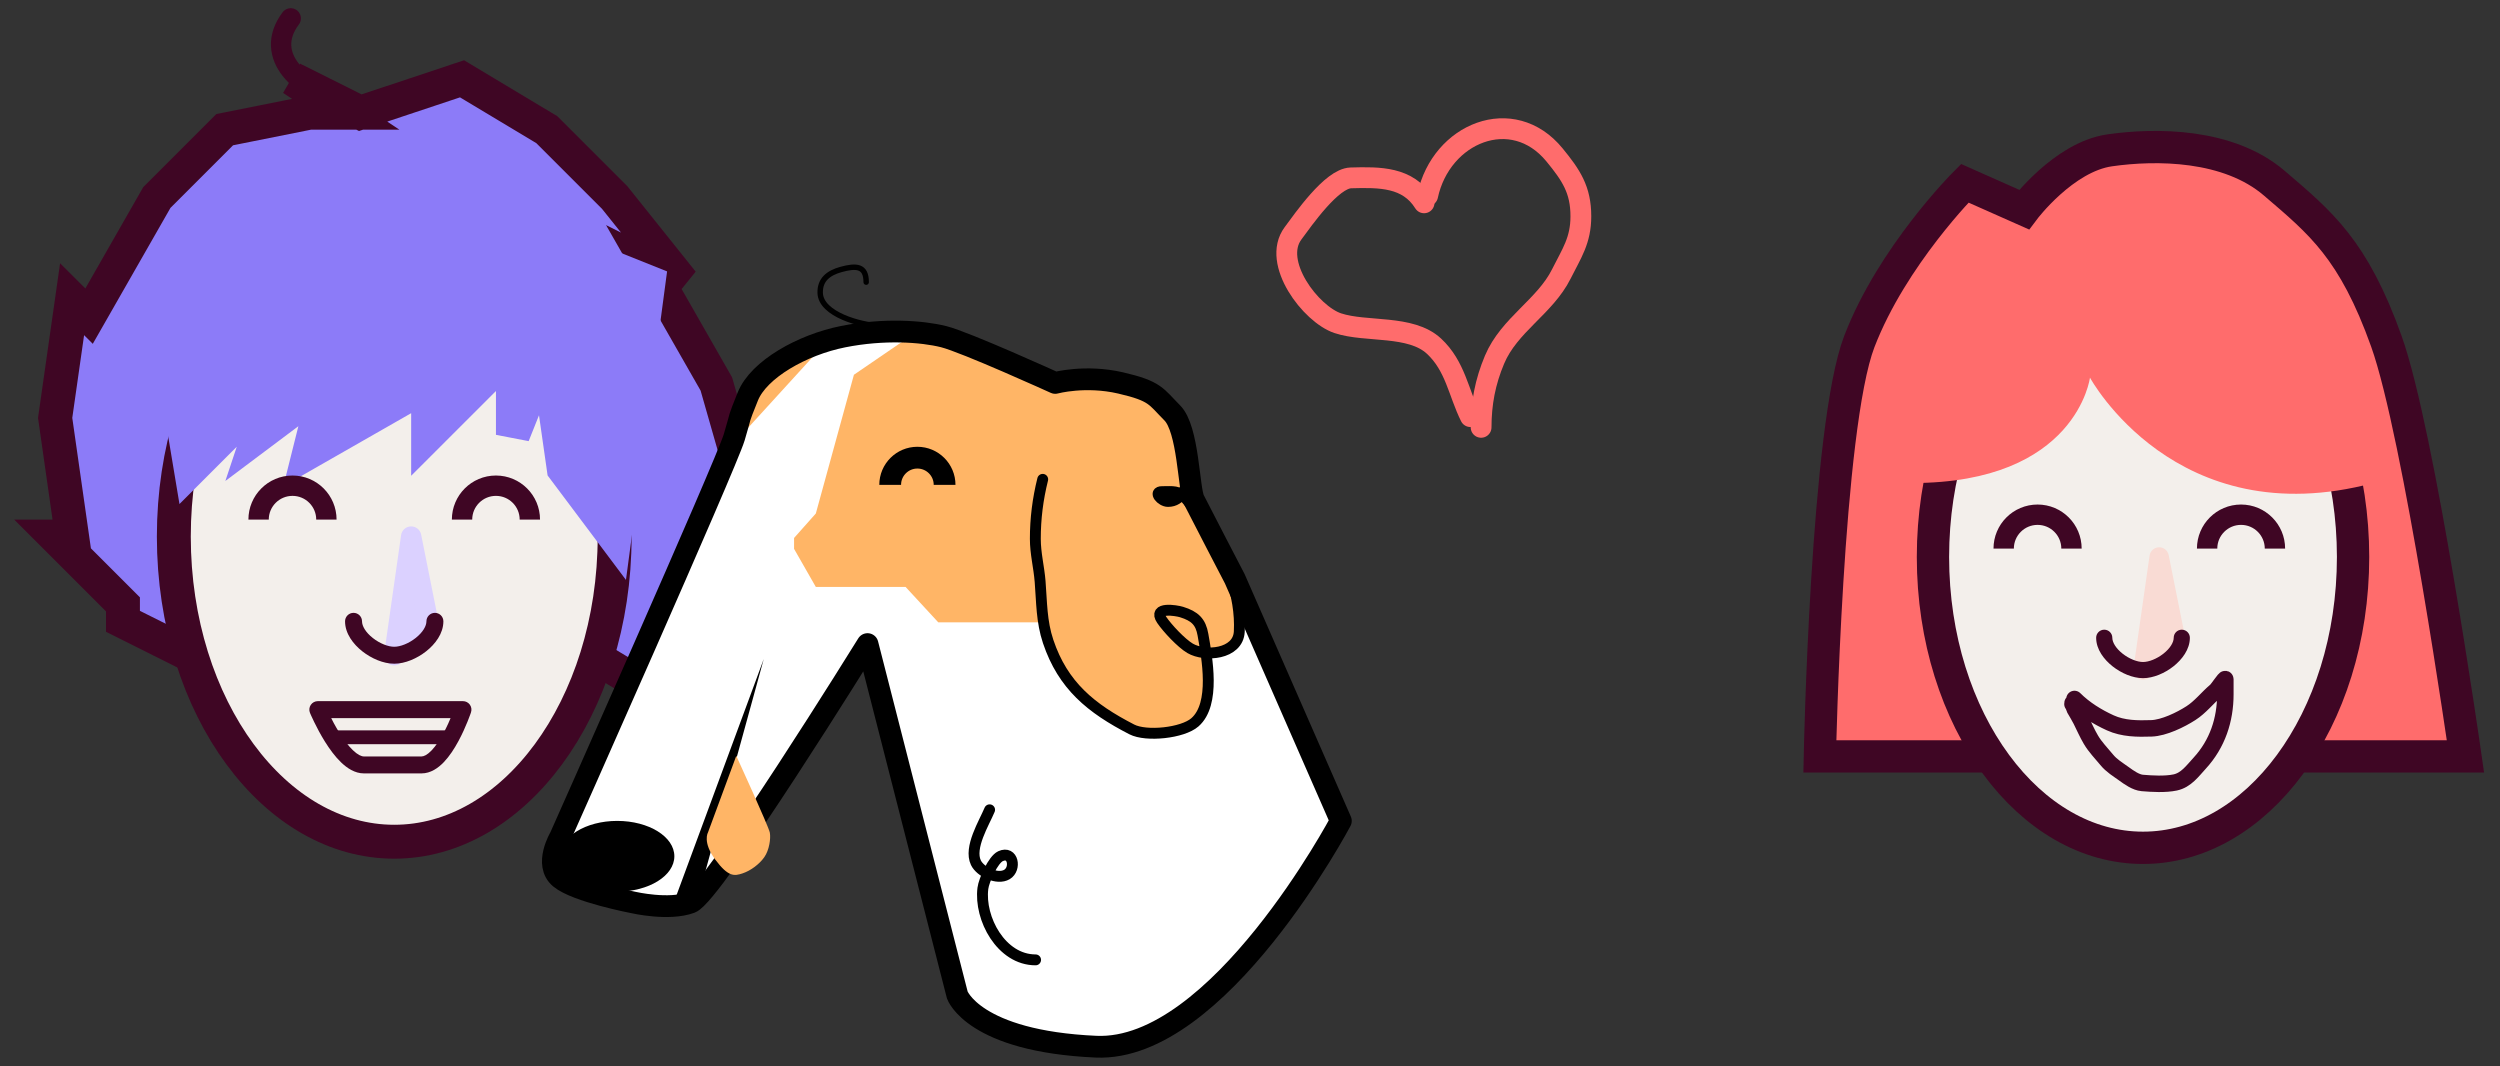 <svg width="136" height="58" viewBox="0 0 136 58" fill="none" xmlns="http://www.w3.org/2000/svg">
<rect x="0" y="0" width="136" height="58" fill="#333333" stroke="none"/>
<path d="M6.689 33.8L10.378 35.645L30.669 34.722L35.28 37.489L38.047 33.8L40.814 27.344L38.969 20.888L35.28 14.432L37.125 15.354L33.436 10.743L29.747 7.054L25.135 4.287L19.601 6.131L15.912 4.287L18.679 6.131H16.834L12.223 7.054L8.534 10.743L4.845 17.199L3.922 16.277L3 22.733L3.922 29.189H3L6.689 32.878V33.8Z" fill="#8C7BF8" stroke="#3F0624" stroke-width="1.845"/>
<path d="M33.436 29.189C33.436 33.851 32.042 38.036 29.834 41.033C27.625 44.03 24.649 45.79 21.446 45.79C18.243 45.79 15.267 44.03 13.059 41.033C10.85 38.036 9.456 33.851 9.456 29.189C9.456 24.526 10.85 20.342 13.059 17.345C15.267 14.348 18.243 12.588 21.446 12.588C24.649 12.588 27.625 14.348 29.834 17.345C32.042 20.342 33.436 24.526 33.436 29.189Z" fill="#F3EFEB" stroke="#3F0624" stroke-width="1.845"/>
<path d="M21.445 35.645L23.29 33.8L22.368 29.189L21.445 35.645Z" fill="#DBD1FF"/>
<path d="M23.29 33.8L23.681 34.191C23.812 34.061 23.869 33.873 23.832 33.692L23.29 33.8ZM21.445 35.645L20.898 35.566C20.864 35.802 20.985 36.033 21.198 36.14C21.411 36.246 21.668 36.205 21.837 36.036L21.445 35.645ZM22.368 29.189L22.91 29.08C22.857 28.816 22.622 28.628 22.352 28.636C22.083 28.643 21.858 28.844 21.82 29.11L22.368 29.189ZM22.899 33.409L21.054 35.254L21.837 36.036L23.681 34.191L22.899 33.409ZM21.993 35.723L22.915 29.267L21.82 29.11L20.898 35.566L21.993 35.723ZM21.825 29.297L22.747 33.909L23.832 33.692L22.91 29.08L21.825 29.297Z" fill="#DBD1FF"/>
<path d="M14.99 20.888L10.378 25.5L9.456 19.966L15.912 11.665H26.057L35.28 15.354L33.436 29.189L30.669 25.5L29.747 19.044L27.902 23.655V19.044L23.29 23.655V20.888L16.834 24.577L17.757 20.888L14.068 23.655L14.99 20.888Z" fill="#8C7BF8" stroke="#8C7BF8" stroke-width="1.845"/>
<circle cx="14.067" cy="26.422" r="0.922" fill="#F3EFEB"/>
<circle cx="26.979" cy="26.422" r="0.922" fill="#F3EFEB"/>
<path d="M24.12 33.8C24.12 33.545 23.914 33.339 23.659 33.339C23.405 33.339 23.198 33.545 23.198 33.8H24.12ZM19.694 33.8C19.694 33.545 19.487 33.339 19.232 33.339C18.978 33.339 18.771 33.545 18.771 33.8H19.694ZM23.198 33.8C23.198 34.054 23.005 34.397 22.613 34.706C22.23 35.009 21.774 35.184 21.446 35.184L21.446 36.106C22.04 36.106 22.691 35.819 23.184 35.43C23.669 35.048 24.12 34.468 24.12 33.8H23.198ZM21.446 35.184C21.118 35.184 20.662 35.009 20.279 34.706C19.887 34.397 19.694 34.054 19.694 33.8H18.771C18.771 34.468 19.223 35.048 19.708 35.43C20.201 35.819 20.852 36.106 21.446 36.106L21.446 35.184Z" fill="#3F0624"/>
<path d="M17.289 38.603V38.142C17.135 38.142 16.991 38.219 16.905 38.348C16.82 38.476 16.804 38.639 16.863 38.781L17.289 38.603ZM25.186 38.603L25.623 38.749C25.67 38.609 25.647 38.454 25.56 38.334C25.473 38.214 25.334 38.142 25.186 38.142V38.603ZM17.289 38.603C16.863 38.781 16.863 38.781 16.863 38.781C16.863 38.781 16.863 38.781 16.864 38.781C16.864 38.782 16.864 38.782 16.864 38.782C16.864 38.783 16.864 38.783 16.865 38.784C16.866 38.786 16.867 38.789 16.868 38.792C16.871 38.798 16.875 38.808 16.88 38.82C16.89 38.843 16.905 38.878 16.924 38.921C16.963 39.007 17.019 39.129 17.09 39.275C17.231 39.566 17.435 39.958 17.681 40.352C17.926 40.743 18.223 41.155 18.556 41.474C18.878 41.783 19.302 42.073 19.796 42.073V41.151C19.663 41.151 19.461 41.065 19.195 40.809C18.94 40.565 18.689 40.225 18.463 39.863C18.24 39.505 18.052 39.145 17.919 38.872C17.853 38.736 17.801 38.623 17.767 38.545C17.749 38.506 17.736 38.475 17.727 38.455C17.723 38.445 17.719 38.437 17.717 38.432C17.716 38.43 17.716 38.428 17.715 38.427C17.715 38.427 17.715 38.426 17.715 38.426C17.715 38.426 17.715 38.426 17.715 38.426C17.715 38.426 17.715 38.426 17.715 38.426C17.715 38.426 17.715 38.426 17.289 38.603ZM19.796 42.073C19.798 42.073 19.801 42.073 19.803 42.073C19.806 42.073 19.808 42.073 19.811 42.073C19.813 42.073 19.816 42.073 19.818 42.073C19.82 42.073 19.823 42.073 19.825 42.073C19.828 42.073 19.83 42.073 19.832 42.073C19.835 42.073 19.837 42.073 19.84 42.073C19.842 42.073 19.845 42.073 19.847 42.073C19.849 42.073 19.852 42.073 19.854 42.073C19.857 42.073 19.859 42.073 19.861 42.073C19.864 42.073 19.866 42.073 19.869 42.073C19.871 42.073 19.873 42.073 19.876 42.073C19.878 42.073 19.881 42.073 19.883 42.073C19.886 42.073 19.888 42.073 19.89 42.073C19.893 42.073 19.895 42.073 19.897 42.073C19.9 42.073 19.902 42.073 19.904 42.073C19.907 42.073 19.909 42.073 19.912 42.073C19.914 42.073 19.916 42.073 19.919 42.073C19.921 42.073 19.924 42.073 19.926 42.073C19.928 42.073 19.931 42.073 19.933 42.073C19.935 42.073 19.938 42.073 19.94 42.073C19.942 42.073 19.945 42.073 19.947 42.073C19.949 42.073 19.952 42.073 19.954 42.073C19.956 42.073 19.959 42.073 19.961 42.073C19.963 42.073 19.966 42.073 19.968 42.073C19.97 42.073 19.973 42.073 19.975 42.073C19.977 42.073 19.98 42.073 19.982 42.073C19.984 42.073 19.987 42.073 19.989 42.073C19.991 42.073 19.994 42.073 19.996 42.073C19.998 42.073 20.001 42.073 20.003 42.073C20.005 42.073 20.008 42.073 20.01 42.073C20.012 42.073 20.014 42.073 20.017 42.073C20.019 42.073 20.021 42.073 20.024 42.073C20.026 42.073 20.028 42.073 20.03 42.073C20.033 42.073 20.035 42.073 20.037 42.073C20.04 42.073 20.042 42.073 20.044 42.073C20.047 42.073 20.049 42.073 20.051 42.073C20.053 42.073 20.056 42.073 20.058 42.073C20.06 42.073 20.062 42.073 20.065 42.073C20.067 42.073 20.069 42.073 20.072 42.073C20.074 42.073 20.076 42.073 20.078 42.073C20.081 42.073 20.083 42.073 20.085 42.073C20.087 42.073 20.09 42.073 20.092 42.073C20.094 42.073 20.096 42.073 20.099 42.073C20.101 42.073 20.103 42.073 20.105 42.073C20.108 42.073 20.11 42.073 20.112 42.073C20.114 42.073 20.116 42.073 20.119 42.073C20.121 42.073 20.123 42.073 20.125 42.073C20.128 42.073 20.13 42.073 20.132 42.073C20.134 42.073 20.136 42.073 20.139 42.073C20.141 42.073 20.143 42.073 20.145 42.073C20.148 42.073 20.15 42.073 20.152 42.073C20.154 42.073 20.156 42.073 20.159 42.073C20.161 42.073 20.163 42.073 20.165 42.073C20.167 42.073 20.169 42.073 20.172 42.073C20.174 42.073 20.176 42.073 20.178 42.073C20.18 42.073 20.183 42.073 20.185 42.073C20.187 42.073 20.189 42.073 20.191 42.073C20.194 42.073 20.196 42.073 20.198 42.073C20.2 42.073 20.202 42.073 20.204 42.073C20.206 42.073 20.209 42.073 20.211 42.073C20.213 42.073 20.215 42.073 20.217 42.073C20.219 42.073 20.222 42.073 20.224 42.073C20.226 42.073 20.228 42.073 20.23 42.073C20.232 42.073 20.235 42.073 20.237 42.073C20.239 42.073 20.241 42.073 20.243 42.073C20.245 42.073 20.247 42.073 20.25 42.073C20.252 42.073 20.254 42.073 20.256 42.073C20.258 42.073 20.26 42.073 20.262 42.073C20.264 42.073 20.267 42.073 20.269 42.073C20.271 42.073 20.273 42.073 20.275 42.073C20.277 42.073 20.279 42.073 20.281 42.073C20.283 42.073 20.285 42.073 20.288 42.073C20.29 42.073 20.292 42.073 20.294 42.073C20.296 42.073 20.298 42.073 20.3 42.073C20.302 42.073 20.304 42.073 20.306 42.073C20.308 42.073 20.311 42.073 20.313 42.073C20.315 42.073 20.317 42.073 20.319 42.073C20.321 42.073 20.323 42.073 20.325 42.073C20.327 42.073 20.329 42.073 20.331 42.073C20.334 42.073 20.336 42.073 20.338 42.073C20.34 42.073 20.342 42.073 20.344 42.073C20.346 42.073 20.348 42.073 20.35 42.073C20.352 42.073 20.354 42.073 20.356 42.073C20.358 42.073 20.36 42.073 20.362 42.073C20.364 42.073 20.366 42.073 20.368 42.073C20.37 42.073 20.372 42.073 20.375 42.073C20.377 42.073 20.379 42.073 20.381 42.073C20.383 42.073 20.385 42.073 20.387 42.073C20.389 42.073 20.391 42.073 20.393 42.073C20.395 42.073 20.397 42.073 20.399 42.073C20.401 42.073 20.403 42.073 20.405 42.073C20.407 42.073 20.409 42.073 20.411 42.073C20.413 42.073 20.415 42.073 20.417 42.073C20.419 42.073 20.421 42.073 20.423 42.073C20.425 42.073 20.427 42.073 20.429 42.073C20.431 42.073 20.433 42.073 20.435 42.073C20.437 42.073 20.439 42.073 20.441 42.073C20.443 42.073 20.445 42.073 20.447 42.073C20.449 42.073 20.451 42.073 20.453 42.073C20.455 42.073 20.457 42.073 20.459 42.073C20.461 42.073 20.463 42.073 20.465 42.073C20.467 42.073 20.468 42.073 20.471 42.073C20.472 42.073 20.474 42.073 20.476 42.073C20.478 42.073 20.48 42.073 20.482 42.073C20.484 42.073 20.486 42.073 20.488 42.073C20.49 42.073 20.492 42.073 20.494 42.073C20.496 42.073 20.498 42.073 20.5 42.073C20.502 42.073 20.504 42.073 20.506 42.073C20.507 42.073 20.509 42.073 20.511 42.073C20.513 42.073 20.515 42.073 20.517 42.073C20.519 42.073 20.521 42.073 20.523 42.073C20.525 42.073 20.527 42.073 20.529 42.073C20.53 42.073 20.532 42.073 20.534 42.073C20.536 42.073 20.538 42.073 20.54 42.073C20.542 42.073 20.544 42.073 20.546 42.073C20.548 42.073 20.549 42.073 20.551 42.073C20.553 42.073 20.555 42.073 20.557 42.073C20.559 42.073 20.561 42.073 20.563 42.073C20.565 42.073 20.567 42.073 20.568 42.073C20.57 42.073 20.572 42.073 20.574 42.073C20.576 42.073 20.578 42.073 20.58 42.073C20.581 42.073 20.583 42.073 20.585 42.073C20.587 42.073 20.589 42.073 20.591 42.073C20.593 42.073 20.595 42.073 20.596 42.073C20.598 42.073 20.6 42.073 20.602 42.073C20.604 42.073 20.606 42.073 20.608 42.073C20.609 42.073 20.611 42.073 20.613 42.073C20.615 42.073 20.617 42.073 20.619 42.073C20.62 42.073 20.622 42.073 20.624 42.073C20.626 42.073 20.628 42.073 20.63 42.073C20.631 42.073 20.633 42.073 20.635 42.073C20.637 42.073 20.639 42.073 20.64 42.073C20.642 42.073 20.644 42.073 20.646 42.073C20.648 42.073 20.649 42.073 20.651 42.073C20.653 42.073 20.655 42.073 20.657 42.073C20.659 42.073 20.66 42.073 20.662 42.073C20.664 42.073 20.666 42.073 20.668 42.073C20.669 42.073 20.671 42.073 20.673 42.073C20.675 42.073 20.677 42.073 20.678 42.073C20.68 42.073 20.682 42.073 20.684 42.073C20.685 42.073 20.687 42.073 20.689 42.073C20.691 42.073 20.692 42.073 20.694 42.073C20.696 42.073 20.698 42.073 20.7 42.073C20.701 42.073 20.703 42.073 20.705 42.073C20.707 42.073 20.708 42.073 20.71 42.073C20.712 42.073 20.714 42.073 20.715 42.073C20.717 42.073 20.719 42.073 20.721 42.073C20.722 42.073 20.724 42.073 20.726 42.073C20.728 42.073 20.729 42.073 20.731 42.073C20.733 42.073 20.735 42.073 20.736 42.073C20.738 42.073 20.74 42.073 20.741 42.073C20.743 42.073 20.745 42.073 20.747 42.073C20.748 42.073 20.75 42.073 20.752 42.073C20.753 42.073 20.755 42.073 20.757 42.073C20.759 42.073 20.76 42.073 20.762 42.073C20.764 42.073 20.765 42.073 20.767 42.073C20.769 42.073 20.771 42.073 20.772 42.073C20.774 42.073 20.776 42.073 20.777 42.073C20.779 42.073 20.781 42.073 20.782 42.073C20.784 42.073 20.786 42.073 20.788 42.073C20.789 42.073 20.791 42.073 20.793 42.073C20.794 42.073 20.796 42.073 20.797 42.073C20.799 42.073 20.801 42.073 20.802 42.073C20.804 42.073 20.806 42.073 20.808 42.073C20.809 42.073 20.811 42.073 20.812 42.073C20.814 42.073 20.816 42.073 20.817 42.073C20.819 42.073 20.821 42.073 20.823 42.073C20.824 42.073 20.826 42.073 20.827 42.073C20.829 42.073 20.831 42.073 20.832 42.073C20.834 42.073 20.836 42.073 20.837 42.073C20.839 42.073 20.84 42.073 20.842 42.073C20.844 42.073 20.845 42.073 20.847 42.073C20.849 42.073 20.85 42.073 20.852 42.073C20.854 42.073 20.855 42.073 20.857 42.073C20.858 42.073 20.86 42.073 20.862 42.073C20.863 42.073 20.865 42.073 20.866 42.073C20.868 42.073 20.87 42.073 20.871 42.073C20.873 42.073 20.874 42.073 20.876 42.073C20.878 42.073 20.879 42.073 20.881 42.073C20.882 42.073 20.884 42.073 20.886 42.073C20.887 42.073 20.889 42.073 20.89 42.073C20.892 42.073 20.893 42.073 20.895 42.073C20.897 42.073 20.898 42.073 20.9 42.073C20.901 42.073 20.903 42.073 20.904 42.073C20.906 42.073 20.908 42.073 20.909 42.073C20.911 42.073 20.912 42.073 20.914 42.073C20.916 42.073 20.917 42.073 20.919 42.073C20.92 42.073 20.922 42.073 20.923 42.073C20.925 42.073 20.926 42.073 20.928 42.073C20.929 42.073 20.931 42.073 20.933 42.073C20.934 42.073 20.936 42.073 20.937 42.073C20.939 42.073 20.94 42.073 20.942 42.073C20.943 42.073 20.945 42.073 20.946 42.073C20.948 42.073 20.949 42.073 20.951 42.073C20.952 42.073 20.954 42.073 20.955 42.073C20.957 42.073 20.958 42.073 20.96 42.073C20.962 42.073 20.963 42.073 20.965 42.073C20.966 42.073 20.968 42.073 20.969 42.073C20.971 42.073 20.972 42.073 20.974 42.073C20.975 42.073 20.977 42.073 20.978 42.073C20.98 42.073 20.981 42.073 20.982 42.073C20.984 42.073 20.985 42.073 20.987 42.073C20.988 42.073 20.99 42.073 20.991 42.073C20.993 42.073 20.994 42.073 20.996 42.073C20.997 42.073 20.999 42.073 21 42.073C21.002 42.073 21.003 42.073 21.005 42.073C21.006 42.073 21.008 42.073 21.009 42.073C21.01 42.073 21.012 42.073 21.013 42.073C21.015 42.073 21.016 42.073 21.018 42.073C21.019 42.073 21.021 42.073 21.022 42.073C21.023 42.073 21.025 42.073 21.026 42.073C21.028 42.073 21.029 42.073 21.031 42.073C21.032 42.073 21.034 42.073 21.035 42.073C21.036 42.073 21.038 42.073 21.039 42.073C21.041 42.073 21.042 42.073 21.044 42.073C21.045 42.073 21.046 42.073 21.048 42.073C21.049 42.073 21.051 42.073 21.052 42.073C21.053 42.073 21.055 42.073 21.056 42.073C21.058 42.073 21.059 42.073 21.06 42.073C21.062 42.073 21.063 42.073 21.065 42.073C21.066 42.073 21.067 42.073 21.069 42.073C21.07 42.073 21.072 42.073 21.073 42.073C21.074 42.073 21.076 42.073 21.077 42.073C21.078 42.073 21.08 42.073 21.081 42.073C21.083 42.073 21.084 42.073 21.085 42.073C21.087 42.073 21.088 42.073 21.09 42.073C21.091 42.073 21.092 42.073 21.094 42.073C21.095 42.073 21.096 42.073 21.098 42.073C21.099 42.073 21.1 42.073 21.102 42.073C21.103 42.073 21.104 42.073 21.106 42.073C21.107 42.073 21.108 42.073 21.11 42.073C21.111 42.073 21.113 42.073 21.114 42.073C21.115 42.073 21.116 42.073 21.118 42.073C21.119 42.073 21.12 42.073 21.122 42.073C21.123 42.073 21.125 42.073 21.126 42.073C21.127 42.073 21.128 42.073 21.13 42.073C21.131 42.073 21.132 42.073 21.134 42.073C21.135 42.073 21.136 42.073 21.138 42.073C21.139 42.073 21.14 42.073 21.142 42.073C21.143 42.073 21.144 42.073 21.145 42.073C21.147 42.073 21.148 42.073 21.149 42.073C21.151 42.073 21.152 42.073 21.153 42.073C21.155 42.073 21.156 42.073 21.157 42.073C21.158 42.073 21.16 42.073 21.161 42.073C21.162 42.073 21.164 42.073 21.165 42.073C21.166 42.073 21.167 42.073 21.169 42.073C21.17 42.073 21.171 42.073 21.172 42.073C21.174 42.073 21.175 42.073 21.176 42.073C21.177 42.073 21.179 42.073 21.18 42.073C21.181 42.073 21.183 42.073 21.184 42.073C21.185 42.073 21.186 42.073 21.188 42.073C21.189 42.073 21.19 42.073 21.191 42.073C21.192 42.073 21.194 42.073 21.195 42.073C21.196 42.073 21.198 42.073 21.199 42.073C21.2 42.073 21.201 42.073 21.202 42.073C21.204 42.073 21.205 42.073 21.206 42.073C21.207 42.073 21.209 42.073 21.21 42.073C21.211 42.073 21.212 42.073 21.213 42.073C21.215 42.073 21.216 42.073 21.217 42.073C21.218 42.073 21.22 42.073 21.221 42.073C21.222 42.073 21.223 42.073 21.224 42.073C21.226 42.073 21.227 42.073 21.228 42.073C21.229 42.073 21.23 42.073 21.231 42.073C21.233 42.073 21.234 42.073 21.235 42.073C21.236 42.073 21.237 42.073 21.239 42.073C21.24 42.073 21.241 42.073 21.242 42.073C21.243 42.073 21.244 42.073 21.246 42.073C21.247 42.073 21.248 42.073 21.249 42.073C21.25 42.073 21.252 42.073 21.253 42.073C21.254 42.073 21.255 42.073 21.256 42.073C21.257 42.073 21.258 42.073 21.26 42.073C21.261 42.073 21.262 42.073 21.263 42.073C21.264 42.073 21.265 42.073 21.267 42.073C21.268 42.073 21.269 42.073 21.27 42.073C21.271 42.073 21.272 42.073 21.273 42.073C21.274 42.073 21.276 42.073 21.277 42.073C21.278 42.073 21.279 42.073 21.28 42.073C21.281 42.073 21.282 42.073 21.283 42.073C21.285 42.073 21.286 42.073 21.287 42.073C21.288 42.073 21.289 42.073 21.29 42.073C21.291 42.073 21.292 42.073 21.293 42.073C21.294 42.073 21.296 42.073 21.297 42.073C21.298 42.073 21.299 42.073 21.3 42.073C21.301 42.073 21.302 42.073 21.303 42.073C21.304 42.073 21.305 42.073 21.307 42.073C21.308 42.073 21.309 42.073 21.31 42.073C21.311 42.073 21.312 42.073 21.313 42.073C21.314 42.073 21.315 42.073 21.316 42.073C21.317 42.073 21.318 42.073 21.32 42.073C21.32 42.073 21.322 42.073 21.323 42.073C21.324 42.073 21.325 42.073 21.326 42.073C21.327 42.073 21.328 42.073 21.329 42.073C21.33 42.073 21.331 42.073 21.332 42.073C21.333 42.073 21.334 42.073 21.335 42.073C21.336 42.073 21.337 42.073 21.338 42.073C21.339 42.073 21.34 42.073 21.341 42.073C21.343 42.073 21.344 42.073 21.345 42.073C21.346 42.073 21.347 42.073 21.348 42.073C21.349 42.073 21.35 42.073 21.351 42.073C21.352 42.073 21.353 42.073 21.354 42.073C21.355 42.073 21.356 42.073 21.357 42.073C21.358 42.073 21.359 42.073 21.36 42.073C21.361 42.073 21.362 42.073 21.363 42.073C21.364 42.073 21.365 42.073 21.366 42.073C21.367 42.073 21.368 42.073 21.369 42.073C21.37 42.073 21.371 42.073 21.372 42.073C21.373 42.073 21.374 42.073 21.375 42.073C21.376 42.073 21.377 42.073 21.378 42.073C21.379 42.073 21.38 42.073 21.381 42.073C21.381 42.073 21.383 42.073 21.384 42.073C21.384 42.073 21.385 42.073 21.386 42.073C21.387 42.073 21.388 42.073 21.389 42.073C21.39 42.073 21.391 42.073 21.392 42.073C21.393 42.073 21.394 42.073 21.395 42.073C21.396 42.073 21.397 42.073 21.398 42.073C21.399 42.073 21.4 42.073 21.401 42.073C21.401 42.073 21.402 42.073 21.403 42.073C21.404 42.073 21.405 42.073 21.406 42.073C21.407 42.073 21.408 42.073 21.409 42.073C21.41 42.073 21.411 42.073 21.412 42.073C21.413 42.073 21.414 42.073 21.415 42.073C21.415 42.073 21.416 42.073 21.417 42.073C21.418 42.073 21.419 42.073 21.42 42.073C21.421 42.073 21.422 42.073 21.423 42.073C21.424 42.073 21.424 42.073 21.425 42.073C21.426 42.073 21.427 42.073 21.428 42.073C21.429 42.073 21.43 42.073 21.431 42.073C21.432 42.073 21.432 42.073 21.433 42.073C21.434 42.073 21.435 42.073 21.436 42.073C21.437 42.073 21.438 42.073 21.439 42.073C21.439 42.073 21.44 42.073 21.441 42.073C21.442 42.073 21.443 42.073 21.444 42.073C21.445 42.073 21.445 42.073 21.446 42.073C21.447 42.073 21.448 42.073 21.449 42.073C21.45 42.073 21.451 42.073 21.451 42.073C21.452 42.073 21.453 42.073 21.454 42.073C21.455 42.073 21.456 42.073 21.456 42.073C21.457 42.073 21.458 42.073 21.459 42.073C21.46 42.073 21.461 42.073 21.462 42.073C21.462 42.073 21.463 42.073 21.464 42.073C21.465 42.073 21.466 42.073 21.466 42.073C21.467 42.073 21.468 42.073 21.469 42.073C21.47 42.073 21.471 42.073 21.471 42.073C21.472 42.073 21.473 42.073 21.474 42.073C21.474 42.073 21.475 42.073 21.476 42.073C21.477 42.073 21.478 42.073 21.479 42.073C21.479 42.073 21.48 42.073 21.481 42.073C21.482 42.073 21.482 42.073 21.483 42.073C21.484 42.073 21.485 42.073 21.486 42.073C21.486 42.073 21.487 42.073 21.488 42.073C21.489 42.073 21.489 42.073 21.49 42.073C21.491 42.073 21.492 42.073 21.492 42.073C21.493 42.073 21.494 42.073 21.495 42.073C21.496 42.073 21.496 42.073 21.497 42.073C21.498 42.073 21.499 42.073 21.499 42.073C21.5 42.073 21.501 42.073 21.502 42.073C21.502 42.073 21.503 42.073 21.504 42.073C21.505 42.073 21.505 42.073 21.506 42.073C21.507 42.073 21.508 42.073 21.508 42.073C21.509 42.073 21.51 42.073 21.51 42.073C21.511 42.073 21.512 42.073 21.513 42.073C21.513 42.073 21.514 42.073 21.515 42.073C21.515 42.073 21.516 42.073 21.517 42.073C21.518 42.073 21.518 42.073 21.519 42.073C21.52 42.073 21.52 42.073 21.521 42.073C21.522 42.073 21.523 42.073 21.523 42.073C21.524 42.073 21.525 42.073 21.525 42.073C21.526 42.073 21.527 42.073 21.527 42.073C21.528 42.073 21.529 42.073 21.529 42.073C21.53 42.073 21.531 42.073 21.532 42.073C21.532 42.073 21.533 42.073 21.534 42.073C21.534 42.073 21.535 42.073 21.536 42.073C21.536 42.073 21.537 42.073 21.538 42.073C21.538 42.073 21.539 42.073 21.54 42.073C21.54 42.073 21.541 42.073 21.541 42.073C21.542 42.073 21.543 42.073 21.544 42.073C21.544 42.073 21.545 42.073 21.545 42.073C21.546 42.073 21.547 42.073 21.547 42.073C21.548 42.073 21.549 42.073 21.549 42.073C21.55 42.073 21.55 42.073 21.551 42.073C21.552 42.073 21.552 42.073 21.553 42.073C21.554 42.073 21.554 42.073 21.555 42.073C21.555 42.073 21.556 42.073 21.557 42.073C21.557 42.073 21.558 42.073 21.559 42.073C21.559 42.073 21.56 42.073 21.561 42.073C21.561 42.073 21.562 42.073 21.562 42.073C21.563 42.073 21.564 42.073 21.564 42.073C21.565 42.073 21.565 42.073 21.566 42.073C21.567 42.073 21.567 42.073 21.568 42.073C21.568 42.073 21.569 42.073 21.569 42.073C21.57 42.073 21.571 42.073 21.571 42.073C21.572 42.073 21.572 42.073 21.573 42.073C21.573 42.073 21.574 42.073 21.575 42.073C21.575 42.073 21.576 42.073 21.576 42.073C21.577 42.073 21.577 42.073 21.578 42.073C21.578 42.073 21.579 42.073 21.58 42.073C21.58 42.073 21.581 42.073 21.581 42.073C21.582 42.073 21.582 42.073 21.583 42.073C21.584 42.073 21.584 42.073 21.585 42.073C21.585 42.073 21.586 42.073 21.586 42.073C21.587 42.073 21.587 42.073 21.588 42.073C21.588 42.073 21.589 42.073 21.589 42.073C21.59 42.073 21.59 42.073 21.591 42.073C21.591 42.073 21.592 42.073 21.593 42.073C21.593 42.073 21.593 42.073 21.594 42.073C21.595 42.073 21.595 42.073 21.596 42.073C21.596 42.073 21.597 42.073 21.597 42.073C21.598 42.073 21.598 42.073 21.599 42.073C21.599 42.073 21.6 42.073 21.6 42.073C21.601 42.073 21.601 42.073 21.602 42.073C21.602 42.073 21.602 42.073 21.603 42.073C21.604 42.073 21.604 42.073 21.604 42.073C21.605 42.073 21.605 42.073 21.606 42.073C21.606 42.073 21.607 42.073 21.607 42.073C21.608 42.073 21.608 42.073 21.609 42.073C21.609 42.073 21.61 42.073 21.61 42.073C21.61 42.073 21.611 42.073 21.611 42.073C21.612 42.073 21.612 42.073 21.613 42.073C21.613 42.073 21.614 42.073 21.614 42.073C21.615 42.073 21.615 42.073 21.615 42.073C21.616 42.073 21.616 42.073 21.617 42.073C21.617 42.073 21.618 42.073 21.618 42.073C21.619 42.073 21.619 42.073 21.619 42.073C21.62 42.073 21.62 42.073 21.621 42.073C21.621 42.073 21.621 42.073 21.622 42.073C21.622 42.073 21.623 42.073 21.623 42.073C21.623 42.073 21.624 42.073 21.624 42.073C21.625 42.073 21.625 42.073 21.625 42.073C21.626 42.073 21.626 42.073 21.627 42.073C21.627 42.073 21.628 42.073 21.628 42.073C21.628 42.073 21.629 42.073 21.629 42.073C21.63 42.073 21.63 42.073 21.63 42.073C21.631 42.073 21.631 42.073 21.631 42.073C21.632 42.073 21.632 42.073 21.633 42.073C21.633 42.073 21.633 42.073 21.634 42.073C21.634 42.073 21.634 42.073 21.635 42.073C21.635 42.073 21.635 42.073 21.636 42.073C21.636 42.073 21.637 42.073 21.637 42.073C21.637 42.073 21.638 42.073 21.638 42.073C21.638 42.073 21.639 42.073 21.639 42.073C21.639 42.073 21.64 42.073 21.64 42.073C21.64 42.073 21.641 42.073 21.641 42.073C21.641 42.073 21.642 42.073 21.642 42.073C21.642 42.073 21.643 42.073 21.643 42.073C21.643 42.073 21.644 42.073 21.644 42.073C21.644 42.073 21.645 42.073 21.645 42.073C21.645 42.073 21.645 42.073 21.646 42.073C21.646 42.073 21.646 42.073 21.647 42.073C21.647 42.073 21.647 42.073 21.648 42.073C21.648 42.073 21.648 42.073 21.649 42.073C21.649 42.073 21.649 42.073 21.649 42.073C21.65 42.073 21.65 42.073 21.65 42.073C21.651 42.073 21.651 42.073 21.651 42.073C21.651 42.073 21.652 42.073 21.652 42.073C21.652 42.073 21.653 42.073 21.653 42.073C21.653 42.073 21.653 42.073 21.654 42.073C21.654 42.073 21.654 42.073 21.654 42.073C21.655 42.073 21.655 42.073 21.655 42.073C21.655 42.073 21.656 42.073 21.656 42.073C21.656 42.073 21.657 42.073 21.657 42.073C21.657 42.073 21.657 42.073 21.657 42.073C21.658 42.073 21.658 42.073 21.658 42.073C21.658 42.073 21.659 42.073 21.659 42.073C21.659 42.073 21.659 42.073 21.66 42.073C21.66 42.073 21.66 42.073 21.66 42.073C21.66 42.073 21.661 42.073 21.661 42.073C21.661 42.073 21.661 42.073 21.662 42.073C21.662 42.073 21.662 42.073 21.662 42.073C21.663 42.073 21.663 42.073 21.663 42.073C21.663 42.073 21.663 42.073 21.663 42.073C21.664 42.073 21.664 42.073 21.664 42.073C21.664 42.073 21.665 42.073 21.665 42.073C21.665 42.073 21.665 42.073 21.665 42.073C21.665 42.073 21.666 42.073 21.666 42.073C21.666 42.073 21.666 42.073 21.666 42.073C21.666 42.073 21.667 42.073 21.667 42.073C21.667 42.073 21.667 42.073 21.667 42.073C21.668 42.073 21.668 42.073 21.668 42.073C21.668 42.073 21.668 42.073 21.668 42.073C21.669 42.073 21.669 42.073 21.669 42.073C21.669 42.073 21.669 42.073 21.669 42.073C21.669 42.073 21.669 42.073 21.67 42.073C21.67 42.073 21.67 42.073 21.67 42.073C21.67 42.073 21.67 42.073 21.671 42.073C21.671 42.073 21.671 42.073 21.671 42.073C21.671 42.073 21.671 42.073 21.671 42.073C21.671 42.073 21.672 42.073 21.672 42.073C21.672 42.073 21.672 42.073 21.672 42.073C21.672 42.073 21.672 42.073 21.672 42.073C21.672 42.073 21.673 42.073 21.673 42.073C21.673 42.073 21.673 42.073 21.673 42.073C21.673 42.073 21.673 42.073 21.673 42.073C21.673 42.073 21.674 42.073 21.674 42.073C21.674 42.073 21.674 42.073 21.674 42.073C21.674 42.073 21.674 42.073 21.674 42.073C21.674 42.073 21.674 42.073 21.674 42.073C21.674 42.073 21.674 42.073 21.674 42.073C21.675 42.073 21.675 42.073 21.675 42.073C21.675 42.073 21.675 42.073 21.675 42.073C21.675 42.073 21.675 42.073 21.675 42.073C21.675 42.073 21.675 42.073 21.675 42.073C21.675 42.073 21.675 42.073 21.675 42.073C21.675 42.073 21.675 42.073 21.676 42.073C21.676 42.073 21.676 42.073 21.676 42.073C21.676 42.073 21.676 42.073 21.676 42.073C21.676 42.073 21.676 42.073 21.676 42.073C21.676 42.073 21.676 42.073 21.676 42.073C21.676 42.073 21.676 42.073 21.676 42.073C21.676 42.073 21.676 42.073 21.676 42.073C21.676 42.073 21.676 42.073 21.676 42.073C21.676 42.073 21.676 42.073 21.676 42.073C21.676 42.073 21.676 42.073 21.676 41.612C21.676 41.151 21.676 41.151 21.676 41.151C21.676 41.151 21.676 41.151 21.676 41.151C21.676 41.151 21.676 41.151 21.676 41.151C21.676 41.151 21.676 41.151 21.676 41.151C21.676 41.151 21.676 41.151 21.676 41.151C21.676 41.151 21.676 41.151 21.676 41.151C21.676 41.151 21.676 41.151 21.676 41.151C21.676 41.151 21.676 41.151 21.676 41.151C21.676 41.151 21.676 41.151 21.676 41.151C21.675 41.151 21.675 41.151 21.675 41.151C21.675 41.151 21.675 41.151 21.675 41.151C21.675 41.151 21.675 41.151 21.675 41.151C21.675 41.151 21.675 41.151 21.675 41.151C21.675 41.151 21.675 41.151 21.675 41.151C21.675 41.151 21.675 41.151 21.674 41.151C21.674 41.151 21.674 41.151 21.674 41.151C21.674 41.151 21.674 41.151 21.674 41.151C21.674 41.151 21.674 41.151 21.674 41.151C21.674 41.151 21.674 41.151 21.674 41.151C21.674 41.151 21.673 41.151 21.673 41.151C21.673 41.151 21.673 41.151 21.673 41.151C21.673 41.151 21.673 41.151 21.673 41.151C21.673 41.151 21.672 41.151 21.672 41.151C21.672 41.151 21.672 41.151 21.672 41.151C21.672 41.151 21.672 41.151 21.672 41.151C21.672 41.151 21.671 41.151 21.671 41.151C21.671 41.151 21.671 41.151 21.671 41.151C21.671 41.151 21.671 41.151 21.671 41.151C21.67 41.151 21.67 41.151 21.67 41.151C21.67 41.151 21.67 41.151 21.67 41.151C21.669 41.151 21.669 41.151 21.669 41.151C21.669 41.151 21.669 41.151 21.669 41.151C21.669 41.151 21.669 41.151 21.668 41.151C21.668 41.151 21.668 41.151 21.668 41.151C21.668 41.151 21.668 41.151 21.667 41.151C21.667 41.151 21.667 41.151 21.667 41.151C21.667 41.151 21.666 41.151 21.666 41.151C21.666 41.151 21.666 41.151 21.666 41.151C21.666 41.151 21.665 41.151 21.665 41.151C21.665 41.151 21.665 41.151 21.665 41.151C21.665 41.151 21.664 41.151 21.664 41.151C21.664 41.151 21.664 41.151 21.663 41.151C21.663 41.151 21.663 41.151 21.663 41.151C21.663 41.151 21.663 41.151 21.662 41.151C21.662 41.151 21.662 41.151 21.662 41.151C21.661 41.151 21.661 41.151 21.661 41.151C21.661 41.151 21.66 41.151 21.66 41.151C21.66 41.151 21.66 41.151 21.66 41.151C21.659 41.151 21.659 41.151 21.659 41.151C21.659 41.151 21.658 41.151 21.658 41.151C21.658 41.151 21.658 41.151 21.657 41.151C21.657 41.151 21.657 41.151 21.657 41.151C21.657 41.151 21.656 41.151 21.656 41.151C21.656 41.151 21.655 41.151 21.655 41.151C21.655 41.151 21.655 41.151 21.654 41.151C21.654 41.151 21.654 41.151 21.654 41.151C21.653 41.151 21.653 41.151 21.653 41.151C21.653 41.151 21.652 41.151 21.652 41.151C21.652 41.151 21.651 41.151 21.651 41.151C21.651 41.151 21.651 41.151 21.65 41.151C21.65 41.151 21.65 41.151 21.649 41.151C21.649 41.151 21.649 41.151 21.649 41.151C21.648 41.151 21.648 41.151 21.648 41.151C21.647 41.151 21.647 41.151 21.647 41.151C21.646 41.151 21.646 41.151 21.646 41.151C21.645 41.151 21.645 41.151 21.645 41.151C21.645 41.151 21.644 41.151 21.644 41.151C21.644 41.151 21.643 41.151 21.643 41.151C21.643 41.151 21.642 41.151 21.642 41.151C21.642 41.151 21.641 41.151 21.641 41.151C21.641 41.151 21.64 41.151 21.64 41.151C21.64 41.151 21.639 41.151 21.639 41.151C21.639 41.151 21.638 41.151 21.638 41.151C21.638 41.151 21.637 41.151 21.637 41.151C21.637 41.151 21.636 41.151 21.636 41.151C21.635 41.151 21.635 41.151 21.635 41.151C21.634 41.151 21.634 41.151 21.634 41.151C21.633 41.151 21.633 41.151 21.633 41.151C21.632 41.151 21.632 41.151 21.631 41.151C21.631 41.151 21.631 41.151 21.63 41.151C21.63 41.151 21.63 41.151 21.629 41.151C21.629 41.151 21.628 41.151 21.628 41.151C21.628 41.151 21.627 41.151 21.627 41.151C21.626 41.151 21.626 41.151 21.625 41.151C21.625 41.151 21.625 41.151 21.624 41.151C21.624 41.151 21.623 41.151 21.623 41.151C21.623 41.151 21.622 41.151 21.622 41.151C21.621 41.151 21.621 41.151 21.621 41.151C21.62 41.151 21.62 41.151 21.619 41.151C21.619 41.151 21.619 41.151 21.618 41.151C21.618 41.151 21.617 41.151 21.617 41.151C21.616 41.151 21.616 41.151 21.615 41.151C21.615 41.151 21.615 41.151 21.614 41.151C21.614 41.151 21.613 41.151 21.613 41.151C21.612 41.151 21.612 41.151 21.611 41.151C21.611 41.151 21.61 41.151 21.61 41.151C21.61 41.151 21.609 41.151 21.609 41.151C21.608 41.151 21.608 41.151 21.607 41.151C21.607 41.151 21.606 41.151 21.606 41.151C21.605 41.151 21.605 41.151 21.604 41.151C21.604 41.151 21.604 41.151 21.603 41.151C21.602 41.151 21.602 41.151 21.602 41.151C21.601 41.151 21.601 41.151 21.6 41.151C21.6 41.151 21.599 41.151 21.599 41.151C21.598 41.151 21.598 41.151 21.597 41.151C21.597 41.151 21.596 41.151 21.596 41.151C21.595 41.151 21.595 41.151 21.594 41.151C21.593 41.151 21.593 41.151 21.593 41.151C21.592 41.151 21.591 41.151 21.591 41.151C21.59 41.151 21.59 41.151 21.589 41.151C21.589 41.151 21.588 41.151 21.588 41.151C21.587 41.151 21.587 41.151 21.586 41.151C21.586 41.151 21.585 41.151 21.585 41.151C21.584 41.151 21.584 41.151 21.583 41.151C21.582 41.151 21.582 41.151 21.581 41.151C21.581 41.151 21.58 41.151 21.58 41.151C21.579 41.151 21.578 41.151 21.578 41.151C21.577 41.151 21.577 41.151 21.576 41.151C21.576 41.151 21.575 41.151 21.575 41.151C21.574 41.151 21.573 41.151 21.573 41.151C21.572 41.151 21.572 41.151 21.571 41.151C21.571 41.151 21.57 41.151 21.569 41.151C21.569 41.151 21.568 41.151 21.568 41.151C21.567 41.151 21.567 41.151 21.566 41.151C21.565 41.151 21.565 41.151 21.564 41.151C21.564 41.151 21.563 41.151 21.562 41.151C21.562 41.151 21.561 41.151 21.561 41.151C21.56 41.151 21.559 41.151 21.559 41.151C21.558 41.151 21.557 41.151 21.557 41.151C21.556 41.151 21.555 41.151 21.555 41.151C21.554 41.151 21.554 41.151 21.553 41.151C21.552 41.151 21.552 41.151 21.551 41.151C21.55 41.151 21.55 41.151 21.549 41.151C21.549 41.151 21.548 41.151 21.547 41.151C21.547 41.151 21.546 41.151 21.545 41.151C21.545 41.151 21.544 41.151 21.544 41.151C21.543 41.151 21.542 41.151 21.541 41.151C21.541 41.151 21.54 41.151 21.54 41.151C21.539 41.151 21.538 41.151 21.538 41.151C21.537 41.151 21.536 41.151 21.536 41.151C21.535 41.151 21.534 41.151 21.534 41.151C21.533 41.151 21.532 41.151 21.532 41.151C21.531 41.151 21.53 41.151 21.529 41.151C21.529 41.151 21.528 41.151 21.527 41.151C21.527 41.151 21.526 41.151 21.525 41.151C21.525 41.151 21.524 41.151 21.523 41.151C21.523 41.151 21.522 41.151 21.521 41.151C21.52 41.151 21.52 41.151 21.519 41.151C21.518 41.151 21.518 41.151 21.517 41.151C21.516 41.151 21.515 41.151 21.515 41.151C21.514 41.151 21.513 41.151 21.513 41.151C21.512 41.151 21.511 41.151 21.51 41.151C21.51 41.151 21.509 41.151 21.508 41.151C21.508 41.151 21.507 41.151 21.506 41.151C21.505 41.151 21.505 41.151 21.504 41.151C21.503 41.151 21.502 41.151 21.502 41.151C21.501 41.151 21.5 41.151 21.499 41.151C21.499 41.151 21.498 41.151 21.497 41.151C21.496 41.151 21.496 41.151 21.495 41.151C21.494 41.151 21.493 41.151 21.492 41.151C21.492 41.151 21.491 41.151 21.49 41.151C21.489 41.151 21.489 41.151 21.488 41.151C21.487 41.151 21.486 41.151 21.486 41.151C21.485 41.151 21.484 41.151 21.483 41.151C21.482 41.151 21.482 41.151 21.481 41.151C21.48 41.151 21.479 41.151 21.479 41.151C21.478 41.151 21.477 41.151 21.476 41.151C21.475 41.151 21.474 41.151 21.474 41.151C21.473 41.151 21.472 41.151 21.471 41.151C21.471 41.151 21.47 41.151 21.469 41.151C21.468 41.151 21.467 41.151 21.466 41.151C21.466 41.151 21.465 41.151 21.464 41.151C21.463 41.151 21.462 41.151 21.462 41.151C21.461 41.151 21.46 41.151 21.459 41.151C21.458 41.151 21.457 41.151 21.456 41.151C21.456 41.151 21.455 41.151 21.454 41.151C21.453 41.151 21.452 41.151 21.451 41.151C21.451 41.151 21.45 41.151 21.449 41.151C21.448 41.151 21.447 41.151 21.446 41.151C21.445 41.151 21.445 41.151 21.444 41.151C21.443 41.151 21.442 41.151 21.441 41.151C21.44 41.151 21.439 41.151 21.439 41.151C21.438 41.151 21.437 41.151 21.436 41.151C21.435 41.151 21.434 41.151 21.433 41.151C21.432 41.151 21.432 41.151 21.431 41.151C21.43 41.151 21.429 41.151 21.428 41.151C21.427 41.151 21.426 41.151 21.425 41.151C21.424 41.151 21.424 41.151 21.423 41.151C21.422 41.151 21.421 41.151 21.42 41.151C21.419 41.151 21.418 41.151 21.417 41.151C21.416 41.151 21.415 41.151 21.415 41.151C21.414 41.151 21.413 41.151 21.412 41.151C21.411 41.151 21.41 41.151 21.409 41.151C21.408 41.151 21.407 41.151 21.406 41.151C21.405 41.151 21.404 41.151 21.403 41.151C21.402 41.151 21.401 41.151 21.401 41.151C21.4 41.151 21.399 41.151 21.398 41.151C21.397 41.151 21.396 41.151 21.395 41.151C21.394 41.151 21.393 41.151 21.392 41.151C21.391 41.151 21.39 41.151 21.389 41.151C21.388 41.151 21.387 41.151 21.386 41.151C21.385 41.151 21.384 41.151 21.384 41.151C21.383 41.151 21.381 41.151 21.381 41.151C21.38 41.151 21.379 41.151 21.378 41.151C21.377 41.151 21.376 41.151 21.375 41.151C21.374 41.151 21.373 41.151 21.372 41.151C21.371 41.151 21.37 41.151 21.369 41.151C21.368 41.151 21.367 41.151 21.366 41.151C21.365 41.151 21.364 41.151 21.363 41.151C21.362 41.151 21.361 41.151 21.36 41.151C21.359 41.151 21.358 41.151 21.357 41.151C21.356 41.151 21.355 41.151 21.354 41.151C21.353 41.151 21.352 41.151 21.351 41.151C21.35 41.151 21.349 41.151 21.348 41.151C21.347 41.151 21.346 41.151 21.345 41.151C21.344 41.151 21.343 41.151 21.341 41.151C21.34 41.151 21.339 41.151 21.338 41.151C21.337 41.151 21.336 41.151 21.335 41.151C21.334 41.151 21.333 41.151 21.332 41.151C21.331 41.151 21.33 41.151 21.329 41.151C21.328 41.151 21.327 41.151 21.326 41.151C21.325 41.151 21.324 41.151 21.323 41.151C21.322 41.151 21.32 41.151 21.32 41.151C21.318 41.151 21.317 41.151 21.316 41.151C21.315 41.151 21.314 41.151 21.313 41.151C21.312 41.151 21.311 41.151 21.31 41.151C21.309 41.151 21.308 41.151 21.307 41.151C21.305 41.151 21.304 41.151 21.303 41.151C21.302 41.151 21.301 41.151 21.3 41.151C21.299 41.151 21.298 41.151 21.297 41.151C21.296 41.151 21.294 41.151 21.293 41.151C21.292 41.151 21.291 41.151 21.29 41.151C21.289 41.151 21.288 41.151 21.287 41.151C21.286 41.151 21.285 41.151 21.283 41.151C21.282 41.151 21.281 41.151 21.28 41.151C21.279 41.151 21.278 41.151 21.277 41.151C21.276 41.151 21.274 41.151 21.273 41.151C21.272 41.151 21.271 41.151 21.27 41.151C21.269 41.151 21.268 41.151 21.267 41.151C21.265 41.151 21.264 41.151 21.263 41.151C21.262 41.151 21.261 41.151 21.26 41.151C21.258 41.151 21.257 41.151 21.256 41.151C21.255 41.151 21.254 41.151 21.253 41.151C21.252 41.151 21.25 41.151 21.249 41.151C21.248 41.151 21.247 41.151 21.246 41.151C21.244 41.151 21.243 41.151 21.242 41.151C21.241 41.151 21.24 41.151 21.239 41.151C21.237 41.151 21.236 41.151 21.235 41.151C21.234 41.151 21.233 41.151 21.231 41.151C21.23 41.151 21.229 41.151 21.228 41.151C21.227 41.151 21.226 41.151 21.224 41.151C21.223 41.151 21.222 41.151 21.221 41.151C21.22 41.151 21.218 41.151 21.217 41.151C21.216 41.151 21.215 41.151 21.213 41.151C21.212 41.151 21.211 41.151 21.21 41.151C21.209 41.151 21.207 41.151 21.206 41.151C21.205 41.151 21.204 41.151 21.202 41.151C21.201 41.151 21.2 41.151 21.199 41.151C21.198 41.151 21.196 41.151 21.195 41.151C21.194 41.151 21.192 41.151 21.191 41.151C21.19 41.151 21.189 41.151 21.188 41.151C21.186 41.151 21.185 41.151 21.184 41.151C21.183 41.151 21.181 41.151 21.18 41.151C21.179 41.151 21.177 41.151 21.176 41.151C21.175 41.151 21.174 41.151 21.172 41.151C21.171 41.151 21.17 41.151 21.169 41.151C21.167 41.151 21.166 41.151 21.165 41.151C21.164 41.151 21.162 41.151 21.161 41.151C21.16 41.151 21.158 41.151 21.157 41.151C21.156 41.151 21.155 41.151 21.153 41.151C21.152 41.151 21.151 41.151 21.149 41.151C21.148 41.151 21.147 41.151 21.145 41.151C21.144 41.151 21.143 41.151 21.142 41.151C21.14 41.151 21.139 41.151 21.138 41.151C21.136 41.151 21.135 41.151 21.134 41.151C21.132 41.151 21.131 41.151 21.13 41.151C21.128 41.151 21.127 41.151 21.126 41.151C21.125 41.151 21.123 41.151 21.122 41.151C21.12 41.151 21.119 41.151 21.118 41.151C21.116 41.151 21.115 41.151 21.114 41.151C21.113 41.151 21.111 41.151 21.11 41.151C21.108 41.151 21.107 41.151 21.106 41.151C21.104 41.151 21.103 41.151 21.102 41.151C21.1 41.151 21.099 41.151 21.098 41.151C21.096 41.151 21.095 41.151 21.094 41.151C21.092 41.151 21.091 41.151 21.09 41.151C21.088 41.151 21.087 41.151 21.085 41.151C21.084 41.151 21.083 41.151 21.081 41.151C21.08 41.151 21.078 41.151 21.077 41.151C21.076 41.151 21.074 41.151 21.073 41.151C21.072 41.151 21.07 41.151 21.069 41.151C21.067 41.151 21.066 41.151 21.065 41.151C21.063 41.151 21.062 41.151 21.06 41.151C21.059 41.151 21.058 41.151 21.056 41.151C21.055 41.151 21.053 41.151 21.052 41.151C21.051 41.151 21.049 41.151 21.048 41.151C21.046 41.151 21.045 41.151 21.044 41.151C21.042 41.151 21.041 41.151 21.039 41.151C21.038 41.151 21.036 41.151 21.035 41.151C21.034 41.151 21.032 41.151 21.031 41.151C21.029 41.151 21.028 41.151 21.026 41.151C21.025 41.151 21.023 41.151 21.022 41.151C21.021 41.151 21.019 41.151 21.018 41.151C21.016 41.151 21.015 41.151 21.013 41.151C21.012 41.151 21.01 41.151 21.009 41.151C21.008 41.151 21.006 41.151 21.005 41.151C21.003 41.151 21.002 41.151 21 41.151C20.999 41.151 20.997 41.151 20.996 41.151C20.994 41.151 20.993 41.151 20.991 41.151C20.99 41.151 20.988 41.151 20.987 41.151C20.985 41.151 20.984 41.151 20.982 41.151C20.981 41.151 20.98 41.151 20.978 41.151C20.977 41.151 20.975 41.151 20.974 41.151C20.972 41.151 20.971 41.151 20.969 41.151C20.968 41.151 20.966 41.151 20.965 41.151C20.963 41.151 20.962 41.151 20.96 41.151C20.958 41.151 20.957 41.151 20.955 41.151C20.954 41.151 20.952 41.151 20.951 41.151C20.949 41.151 20.948 41.151 20.946 41.151C20.945 41.151 20.943 41.151 20.942 41.151C20.94 41.151 20.939 41.151 20.937 41.151C20.936 41.151 20.934 41.151 20.933 41.151C20.931 41.151 20.929 41.151 20.928 41.151C20.926 41.151 20.925 41.151 20.923 41.151C20.922 41.151 20.92 41.151 20.919 41.151C20.917 41.151 20.916 41.151 20.914 41.151C20.912 41.151 20.911 41.151 20.909 41.151C20.908 41.151 20.906 41.151 20.904 41.151C20.903 41.151 20.901 41.151 20.9 41.151C20.898 41.151 20.897 41.151 20.895 41.151C20.893 41.151 20.892 41.151 20.89 41.151C20.889 41.151 20.887 41.151 20.886 41.151C20.884 41.151 20.882 41.151 20.881 41.151C20.879 41.151 20.878 41.151 20.876 41.151C20.874 41.151 20.873 41.151 20.871 41.151C20.87 41.151 20.868 41.151 20.866 41.151C20.865 41.151 20.863 41.151 20.862 41.151C20.86 41.151 20.858 41.151 20.857 41.151C20.855 41.151 20.854 41.151 20.852 41.151C20.85 41.151 20.849 41.151 20.847 41.151C20.845 41.151 20.844 41.151 20.842 41.151C20.84 41.151 20.839 41.151 20.837 41.151C20.836 41.151 20.834 41.151 20.832 41.151C20.831 41.151 20.829 41.151 20.827 41.151C20.826 41.151 20.824 41.151 20.823 41.151C20.821 41.151 20.819 41.151 20.817 41.151C20.816 41.151 20.814 41.151 20.812 41.151C20.811 41.151 20.809 41.151 20.808 41.151C20.806 41.151 20.804 41.151 20.802 41.151C20.801 41.151 20.799 41.151 20.797 41.151C20.796 41.151 20.794 41.151 20.793 41.151C20.791 41.151 20.789 41.151 20.788 41.151C20.786 41.151 20.784 41.151 20.782 41.151C20.781 41.151 20.779 41.151 20.777 41.151C20.776 41.151 20.774 41.151 20.772 41.151C20.771 41.151 20.769 41.151 20.767 41.151C20.765 41.151 20.764 41.151 20.762 41.151C20.76 41.151 20.759 41.151 20.757 41.151C20.755 41.151 20.753 41.151 20.752 41.151C20.75 41.151 20.748 41.151 20.747 41.151C20.745 41.151 20.743 41.151 20.741 41.151C20.74 41.151 20.738 41.151 20.736 41.151C20.735 41.151 20.733 41.151 20.731 41.151C20.729 41.151 20.728 41.151 20.726 41.151C20.724 41.151 20.722 41.151 20.721 41.151C20.719 41.151 20.717 41.151 20.715 41.151C20.714 41.151 20.712 41.151 20.71 41.151C20.708 41.151 20.707 41.151 20.705 41.151C20.703 41.151 20.701 41.151 20.7 41.151C20.698 41.151 20.696 41.151 20.694 41.151C20.692 41.151 20.691 41.151 20.689 41.151C20.687 41.151 20.685 41.151 20.684 41.151C20.682 41.151 20.68 41.151 20.678 41.151C20.677 41.151 20.675 41.151 20.673 41.151C20.671 41.151 20.669 41.151 20.668 41.151C20.666 41.151 20.664 41.151 20.662 41.151C20.66 41.151 20.659 41.151 20.657 41.151C20.655 41.151 20.653 41.151 20.651 41.151C20.649 41.151 20.648 41.151 20.646 41.151C20.644 41.151 20.642 41.151 20.64 41.151C20.639 41.151 20.637 41.151 20.635 41.151C20.633 41.151 20.631 41.151 20.63 41.151C20.628 41.151 20.626 41.151 20.624 41.151C20.622 41.151 20.62 41.151 20.619 41.151C20.617 41.151 20.615 41.151 20.613 41.151C20.611 41.151 20.609 41.151 20.608 41.151C20.606 41.151 20.604 41.151 20.602 41.151C20.6 41.151 20.598 41.151 20.596 41.151C20.595 41.151 20.593 41.151 20.591 41.151C20.589 41.151 20.587 41.151 20.585 41.151C20.583 41.151 20.581 41.151 20.58 41.151C20.578 41.151 20.576 41.151 20.574 41.151C20.572 41.151 20.57 41.151 20.568 41.151C20.567 41.151 20.565 41.151 20.563 41.151C20.561 41.151 20.559 41.151 20.557 41.151C20.555 41.151 20.553 41.151 20.551 41.151C20.549 41.151 20.548 41.151 20.546 41.151C20.544 41.151 20.542 41.151 20.54 41.151C20.538 41.151 20.536 41.151 20.534 41.151C20.532 41.151 20.53 41.151 20.529 41.151C20.527 41.151 20.525 41.151 20.523 41.151C20.521 41.151 20.519 41.151 20.517 41.151C20.515 41.151 20.513 41.151 20.511 41.151C20.509 41.151 20.507 41.151 20.506 41.151C20.504 41.151 20.502 41.151 20.5 41.151C20.498 41.151 20.496 41.151 20.494 41.151C20.492 41.151 20.49 41.151 20.488 41.151C20.486 41.151 20.484 41.151 20.482 41.151C20.48 41.151 20.478 41.151 20.476 41.151C20.474 41.151 20.472 41.151 20.471 41.151C20.468 41.151 20.467 41.151 20.465 41.151C20.463 41.151 20.461 41.151 20.459 41.151C20.457 41.151 20.455 41.151 20.453 41.151C20.451 41.151 20.449 41.151 20.447 41.151C20.445 41.151 20.443 41.151 20.441 41.151C20.439 41.151 20.437 41.151 20.435 41.151C20.433 41.151 20.431 41.151 20.429 41.151C20.427 41.151 20.425 41.151 20.423 41.151C20.421 41.151 20.419 41.151 20.417 41.151C20.415 41.151 20.413 41.151 20.411 41.151C20.409 41.151 20.407 41.151 20.405 41.151C20.403 41.151 20.401 41.151 20.399 41.151C20.397 41.151 20.395 41.151 20.393 41.151C20.391 41.151 20.389 41.151 20.387 41.151C20.385 41.151 20.383 41.151 20.381 41.151C20.379 41.151 20.377 41.151 20.375 41.151C20.372 41.151 20.37 41.151 20.368 41.151C20.366 41.151 20.364 41.151 20.362 41.151C20.36 41.151 20.358 41.151 20.356 41.151C20.354 41.151 20.352 41.151 20.35 41.151C20.348 41.151 20.346 41.151 20.344 41.151C20.342 41.151 20.34 41.151 20.338 41.151C20.336 41.151 20.334 41.151 20.331 41.151C20.329 41.151 20.327 41.151 20.325 41.151C20.323 41.151 20.321 41.151 20.319 41.151C20.317 41.151 20.315 41.151 20.313 41.151C20.311 41.151 20.308 41.151 20.306 41.151C20.304 41.151 20.302 41.151 20.3 41.151C20.298 41.151 20.296 41.151 20.294 41.151C20.292 41.151 20.29 41.151 20.288 41.151C20.285 41.151 20.283 41.151 20.281 41.151C20.279 41.151 20.277 41.151 20.275 41.151C20.273 41.151 20.271 41.151 20.269 41.151C20.267 41.151 20.264 41.151 20.262 41.151C20.26 41.151 20.258 41.151 20.256 41.151C20.254 41.151 20.252 41.151 20.25 41.151C20.247 41.151 20.245 41.151 20.243 41.151C20.241 41.151 20.239 41.151 20.237 41.151C20.235 41.151 20.232 41.151 20.23 41.151C20.228 41.151 20.226 41.151 20.224 41.151C20.222 41.151 20.219 41.151 20.217 41.151C20.215 41.151 20.213 41.151 20.211 41.151C20.209 41.151 20.206 41.151 20.204 41.151C20.202 41.151 20.2 41.151 20.198 41.151C20.196 41.151 20.194 41.151 20.191 41.151C20.189 41.151 20.187 41.151 20.185 41.151C20.183 41.151 20.18 41.151 20.178 41.151C20.176 41.151 20.174 41.151 20.172 41.151C20.169 41.151 20.167 41.151 20.165 41.151C20.163 41.151 20.161 41.151 20.159 41.151C20.156 41.151 20.154 41.151 20.152 41.151C20.15 41.151 20.148 41.151 20.145 41.151C20.143 41.151 20.141 41.151 20.139 41.151C20.136 41.151 20.134 41.151 20.132 41.151C20.13 41.151 20.128 41.151 20.125 41.151C20.123 41.151 20.121 41.151 20.119 41.151C20.116 41.151 20.114 41.151 20.112 41.151C20.11 41.151 20.108 41.151 20.105 41.151C20.103 41.151 20.101 41.151 20.099 41.151C20.096 41.151 20.094 41.151 20.092 41.151C20.09 41.151 20.087 41.151 20.085 41.151C20.083 41.151 20.081 41.151 20.078 41.151C20.076 41.151 20.074 41.151 20.072 41.151C20.069 41.151 20.067 41.151 20.065 41.151C20.062 41.151 20.06 41.151 20.058 41.151C20.056 41.151 20.053 41.151 20.051 41.151C20.049 41.151 20.047 41.151 20.044 41.151C20.042 41.151 20.04 41.151 20.037 41.151C20.035 41.151 20.033 41.151 20.03 41.151C20.028 41.151 20.026 41.151 20.024 41.151C20.021 41.151 20.019 41.151 20.017 41.151C20.014 41.151 20.012 41.151 20.01 41.151C20.008 41.151 20.005 41.151 20.003 41.151C20.001 41.151 19.998 41.151 19.996 41.151C19.994 41.151 19.991 41.151 19.989 41.151C19.987 41.151 19.984 41.151 19.982 41.151C19.98 41.151 19.977 41.151 19.975 41.151C19.973 41.151 19.97 41.151 19.968 41.151C19.966 41.151 19.963 41.151 19.961 41.151C19.959 41.151 19.956 41.151 19.954 41.151C19.952 41.151 19.949 41.151 19.947 41.151C19.945 41.151 19.942 41.151 19.94 41.151C19.938 41.151 19.935 41.151 19.933 41.151C19.931 41.151 19.928 41.151 19.926 41.151C19.924 41.151 19.921 41.151 19.919 41.151C19.916 41.151 19.914 41.151 19.912 41.151C19.909 41.151 19.907 41.151 19.904 41.151C19.902 41.151 19.9 41.151 19.897 41.151C19.895 41.151 19.893 41.151 19.89 41.151C19.888 41.151 19.886 41.151 19.883 41.151C19.881 41.151 19.878 41.151 19.876 41.151C19.873 41.151 19.871 41.151 19.869 41.151C19.866 41.151 19.864 41.151 19.861 41.151C19.859 41.151 19.857 41.151 19.854 41.151C19.852 41.151 19.849 41.151 19.847 41.151C19.845 41.151 19.842 41.151 19.84 41.151C19.837 41.151 19.835 41.151 19.832 41.151C19.83 41.151 19.828 41.151 19.825 41.151C19.823 41.151 19.82 41.151 19.818 41.151C19.816 41.151 19.813 41.151 19.811 41.151C19.808 41.151 19.806 41.151 19.803 41.151C19.801 41.151 19.798 41.151 19.796 41.151V42.073ZM21.676 41.612C21.676 42.073 21.676 42.073 21.676 42.073C21.676 42.073 21.676 42.073 21.676 42.073C21.676 42.073 21.676 42.073 21.676 42.073C21.676 42.073 21.676 42.073 21.676 42.073C21.676 42.073 21.676 42.073 21.676 42.073C21.676 42.073 21.676 42.073 21.676 42.073C21.676 42.073 21.676 42.073 21.676 42.073C21.676 42.073 21.676 42.073 21.676 42.073C21.676 42.073 21.676 42.073 21.676 42.073C21.676 42.073 21.676 42.073 21.676 42.073C21.676 42.073 21.676 42.073 21.676 42.073C21.676 42.073 21.676 42.073 21.676 42.073C21.676 42.073 21.676 42.073 21.676 42.073C21.676 42.073 21.676 42.073 21.676 42.073C21.676 42.073 21.676 42.073 21.676 42.073C21.676 42.073 21.676 42.073 21.676 42.073C21.676 42.073 21.676 42.073 21.676 42.073C21.676 42.073 21.676 42.073 21.676 42.073C21.676 42.073 21.676 42.073 21.676 42.073C21.676 42.073 21.676 42.073 21.676 42.073C21.676 42.073 21.676 42.073 21.676 42.073C21.676 42.073 21.676 42.073 21.676 42.073C21.676 42.073 21.676 42.073 21.676 42.073C21.676 42.073 21.676 42.073 21.676 42.073C21.676 42.073 21.676 42.073 21.676 42.073C21.676 42.073 21.676 42.073 21.676 42.073C21.676 42.073 21.676 42.073 21.676 42.073C21.676 42.073 21.676 42.073 21.676 42.073C21.676 42.073 21.676 42.073 21.676 42.073C21.676 42.073 21.676 42.073 21.676 42.073C21.676 42.073 21.676 42.073 21.676 42.073C21.676 42.073 21.676 42.073 21.676 42.073C21.677 42.073 21.677 42.073 21.677 42.073C21.677 42.073 21.677 42.073 21.677 42.073C21.677 42.073 21.677 42.073 21.677 42.073C21.677 42.073 21.677 42.073 21.677 42.073C21.677 42.073 21.677 42.073 21.677 42.073C21.677 42.073 21.677 42.073 21.677 42.073C21.677 42.073 21.677 42.073 21.677 42.073C21.677 42.073 21.677 42.073 21.677 42.073C21.677 42.073 21.677 42.073 21.677 42.073C21.677 42.073 21.677 42.073 21.677 42.073C21.677 42.073 21.677 42.073 21.677 42.073C21.677 42.073 21.677 42.073 21.677 42.073C21.677 42.073 21.677 42.073 21.677 42.073C21.677 42.073 21.677 42.073 21.677 42.073C21.677 42.073 21.677 42.073 21.677 42.073C21.677 42.073 21.677 42.073 21.677 42.073C21.677 42.073 21.677 42.073 21.677 42.073C21.677 42.073 21.677 42.073 21.677 42.073C21.677 42.073 21.677 42.073 21.677 42.073C21.677 42.073 21.677 42.073 21.677 42.073C21.677 42.073 21.677 42.073 21.677 42.073C21.678 42.073 21.678 42.073 21.678 42.073C21.678 42.073 21.678 42.073 21.678 42.073C21.678 42.073 21.678 42.073 21.678 42.073C21.678 42.073 21.678 42.073 21.678 42.073C21.678 42.073 21.678 42.073 21.678 42.073C21.678 42.073 21.678 42.073 21.678 42.073C21.678 42.073 21.678 42.073 21.678 42.073C21.678 42.073 21.678 42.073 21.678 42.073C21.678 42.073 21.678 42.073 21.678 42.073C21.678 42.073 21.678 42.073 21.678 42.073C21.678 42.073 21.678 42.073 21.679 42.073C21.679 42.073 21.679 42.073 21.679 42.073C21.679 42.073 21.679 42.073 21.679 42.073C21.679 42.073 21.679 42.073 21.679 42.073C21.679 42.073 21.679 42.073 21.679 42.073C21.679 42.073 21.679 42.073 21.679 42.073C21.679 42.073 21.679 42.073 21.679 42.073C21.679 42.073 21.679 42.073 21.68 42.073C21.68 42.073 21.68 42.073 21.68 42.073C21.68 42.073 21.68 42.073 21.68 42.073C21.68 42.073 21.68 42.073 21.68 42.073C21.68 42.073 21.68 42.073 21.68 42.073C21.68 42.073 21.68 42.073 21.68 42.073C21.68 42.073 21.68 42.073 21.68 42.073C21.68 42.073 21.68 42.073 21.681 42.073C21.681 42.073 21.681 42.073 21.681 42.073C21.681 42.073 21.681 42.073 21.681 42.073C21.681 42.073 21.681 42.073 21.681 42.073C21.681 42.073 21.681 42.073 21.681 42.073C21.681 42.073 21.681 42.073 21.681 42.073C21.681 42.073 21.682 42.073 21.682 42.073C21.682 42.073 21.682 42.073 21.682 42.073C21.682 42.073 21.682 42.073 21.682 42.073C21.682 42.073 21.682 42.073 21.682 42.073C21.682 42.073 21.682 42.073 21.683 42.073C21.683 42.073 21.683 42.073 21.683 42.073C21.683 42.073 21.683 42.073 21.683 42.073C21.683 42.073 21.683 42.073 21.683 42.073C21.683 42.073 21.683 42.073 21.683 42.073C21.683 42.073 21.684 42.073 21.684 42.073C21.684 42.073 21.684 42.073 21.684 42.073C21.684 42.073 21.684 42.073 21.684 42.073C21.684 42.073 21.684 42.073 21.684 42.073C21.684 42.073 21.685 42.073 21.685 42.073C21.685 42.073 21.685 42.073 21.685 42.073C21.685 42.073 21.685 42.073 21.685 42.073C21.685 42.073 21.685 42.073 21.686 42.073C21.686 42.073 21.686 42.073 21.686 42.073C21.686 42.073 21.686 42.073 21.686 42.073C21.686 42.073 21.686 42.073 21.686 42.073C21.686 42.073 21.686 42.073 21.687 42.073C21.687 42.073 21.687 42.073 21.687 42.073C21.687 42.073 21.687 42.073 21.687 42.073C21.687 42.073 21.688 42.073 21.688 42.073C21.688 42.073 21.688 42.073 21.688 42.073C21.688 42.073 21.688 42.073 21.688 42.073C21.688 42.073 21.689 42.073 21.689 42.073C21.689 42.073 21.689 42.073 21.689 42.073C21.689 42.073 21.689 42.073 21.689 42.073C21.689 42.073 21.689 42.073 21.69 42.073C21.69 42.073 21.69 42.073 21.69 42.073C21.69 42.073 21.69 42.073 21.69 42.073C21.691 42.073 21.691 42.073 21.691 42.073C21.691 42.073 21.691 42.073 21.691 42.073C21.691 42.073 21.691 42.073 21.692 42.073C21.692 42.073 21.692 42.073 21.692 42.073C21.692 42.073 21.692 42.073 21.692 42.073C21.692 42.073 21.692 42.073 21.693 42.073C21.693 42.073 21.693 42.073 21.693 42.073C21.693 42.073 21.693 42.073 21.694 42.073C21.694 42.073 21.694 42.073 21.694 42.073C21.694 42.073 21.694 42.073 21.694 42.073C21.695 42.073 21.695 42.073 21.695 42.073C21.695 42.073 21.695 42.073 21.695 42.073C21.695 42.073 21.696 42.073 21.696 42.073C21.696 42.073 21.696 42.073 21.696 42.073C21.696 42.073 21.697 42.073 21.697 42.073C21.697 42.073 21.697 42.073 21.697 42.073C21.697 42.073 21.698 42.073 21.698 42.073C21.698 42.073 21.698 42.073 21.698 42.073C21.698 42.073 21.698 42.073 21.699 42.073C21.699 42.073 21.699 42.073 21.699 42.073C21.699 42.073 21.7 42.073 21.7 42.073C21.7 42.073 21.7 42.073 21.7 42.073C21.7 42.073 21.701 42.073 21.701 42.073C21.701 42.073 21.701 42.073 21.701 42.073C21.701 42.073 21.702 42.073 21.702 42.073C21.702 42.073 21.702 42.073 21.702 42.073C21.703 42.073 21.703 42.073 21.703 42.073C21.703 42.073 21.703 42.073 21.703 42.073C21.704 42.073 21.704 42.073 21.704 42.073C21.704 42.073 21.704 42.073 21.705 42.073C21.705 42.073 21.705 42.073 21.705 42.073C21.705 42.073 21.706 42.073 21.706 42.073C21.706 42.073 21.706 42.073 21.706 42.073C21.707 42.073 21.707 42.073 21.707 42.073C21.707 42.073 21.707 42.073 21.708 42.073C21.708 42.073 21.708 42.073 21.708 42.073C21.709 42.073 21.709 42.073 21.709 42.073C21.709 42.073 21.709 42.073 21.71 42.073C21.71 42.073 21.71 42.073 21.71 42.073C21.71 42.073 21.711 42.073 21.711 42.073C21.711 42.073 21.711 42.073 21.712 42.073C21.712 42.073 21.712 42.073 21.712 42.073C21.712 42.073 21.713 42.073 21.713 42.073C21.713 42.073 21.713 42.073 21.714 42.073C21.714 42.073 21.714 42.073 21.714 42.073C21.715 42.073 21.715 42.073 21.715 42.073C21.715 42.073 21.716 42.073 21.716 42.073C21.716 42.073 21.716 42.073 21.717 42.073C21.717 42.073 21.717 42.073 21.717 42.073C21.718 42.073 21.718 42.073 21.718 42.073C21.718 42.073 21.719 42.073 21.719 42.073C21.719 42.073 21.719 42.073 21.72 42.073C21.72 42.073 21.72 42.073 21.72 42.073C21.721 42.073 21.721 42.073 21.721 42.073C21.721 42.073 21.722 42.073 21.722 42.073C21.722 42.073 21.723 42.073 21.723 42.073C21.723 42.073 21.723 42.073 21.724 42.073C21.724 42.073 21.724 42.073 21.724 42.073C21.725 42.073 21.725 42.073 21.725 42.073C21.726 42.073 21.726 42.073 21.726 42.073C21.727 42.073 21.727 42.073 21.727 42.073C21.727 42.073 21.728 42.073 21.728 42.073C21.728 42.073 21.729 42.073 21.729 42.073C21.729 42.073 21.729 42.073 21.73 42.073C21.73 42.073 21.73 42.073 21.731 42.073C21.731 42.073 21.731 42.073 21.732 42.073C21.732 42.073 21.732 42.073 21.732 42.073C21.733 42.073 21.733 42.073 21.733 42.073C21.734 42.073 21.734 42.073 21.734 42.073C21.735 42.073 21.735 42.073 21.735 42.073C21.736 42.073 21.736 42.073 21.736 42.073C21.737 42.073 21.737 42.073 21.737 42.073C21.738 42.073 21.738 42.073 21.738 42.073C21.738 42.073 21.739 42.073 21.739 42.073C21.739 42.073 21.74 42.073 21.74 42.073C21.741 42.073 21.741 42.073 21.741 42.073C21.742 42.073 21.742 42.073 21.742 42.073C21.743 42.073 21.743 42.073 21.743 42.073C21.744 42.073 21.744 42.073 21.744 42.073C21.745 42.073 21.745 42.073 21.745 42.073C21.746 42.073 21.746 42.073 21.747 42.073C21.747 42.073 21.747 42.073 21.747 42.073C21.748 42.073 21.748 42.073 21.749 42.073C21.749 42.073 21.749 42.073 21.75 42.073C21.75 42.073 21.75 42.073 21.751 42.073C21.751 42.073 21.752 42.073 21.752 42.073C21.752 42.073 21.753 42.073 21.753 42.073C21.753 42.073 21.754 42.073 21.754 42.073C21.755 42.073 21.755 42.073 21.755 42.073C21.756 42.073 21.756 42.073 21.757 42.073C21.757 42.073 21.757 42.073 21.758 42.073C21.758 42.073 21.759 42.073 21.759 42.073C21.759 42.073 21.76 42.073 21.76 42.073C21.761 42.073 21.761 42.073 21.761 42.073C21.762 42.073 21.762 42.073 21.763 42.073C21.763 42.073 21.764 42.073 21.764 42.073C21.764 42.073 21.765 42.073 21.765 42.073C21.765 42.073 21.766 42.073 21.766 42.073C21.767 42.073 21.767 42.073 21.768 42.073C21.768 42.073 21.768 42.073 21.769 42.073C21.769 42.073 21.77 42.073 21.77 42.073C21.771 42.073 21.771 42.073 21.772 42.073C21.772 42.073 21.772 42.073 21.773 42.073C21.773 42.073 21.774 42.073 21.774 42.073C21.775 42.073 21.775 42.073 21.776 42.073C21.776 42.073 21.776 42.073 21.777 42.073C21.777 42.073 21.778 42.073 21.778 42.073C21.779 42.073 21.779 42.073 21.78 42.073C21.78 42.073 21.781 42.073 21.781 42.073C21.782 42.073 21.782 42.073 21.782 42.073C21.783 42.073 21.784 42.073 21.784 42.073C21.784 42.073 21.785 42.073 21.785 42.073C21.786 42.073 21.786 42.073 21.787 42.073C21.787 42.073 21.788 42.073 21.788 42.073C21.789 42.073 21.789 42.073 21.79 42.073C21.79 42.073 21.791 42.073 21.791 42.073C21.792 42.073 21.792 42.073 21.793 42.073C21.793 42.073 21.794 42.073 21.794 42.073C21.795 42.073 21.795 42.073 21.796 42.073C21.796 42.073 21.797 42.073 21.797 42.073C21.798 42.073 21.798 42.073 21.799 42.073C21.799 42.073 21.8 42.073 21.8 42.073C21.801 42.073 21.802 42.073 21.802 42.073C21.803 42.073 21.803 42.073 21.804 42.073C21.804 42.073 21.805 42.073 21.805 42.073C21.806 42.073 21.806 42.073 21.807 42.073C21.807 42.073 21.808 42.073 21.808 42.073C21.809 42.073 21.81 42.073 21.81 42.073C21.811 42.073 21.811 42.073 21.812 42.073C21.812 42.073 21.813 42.073 21.814 42.073C21.814 42.073 21.815 42.073 21.815 42.073C21.816 42.073 21.816 42.073 21.817 42.073C21.817 42.073 21.818 42.073 21.819 42.073C21.819 42.073 21.82 42.073 21.82 42.073C21.821 42.073 21.822 42.073 21.822 42.073C21.823 42.073 21.823 42.073 21.824 42.073C21.824 42.073 21.825 42.073 21.826 42.073C21.826 42.073 21.827 42.073 21.827 42.073C21.828 42.073 21.829 42.073 21.829 42.073C21.83 42.073 21.83 42.073 21.831 42.073C21.832 42.073 21.832 42.073 21.833 42.073C21.833 42.073 21.834 42.073 21.835 42.073C21.835 42.073 21.836 42.073 21.837 42.073C21.837 42.073 21.838 42.073 21.838 42.073C21.839 42.073 21.84 42.073 21.84 42.073C21.841 42.073 21.841 42.073 21.842 42.073C21.843 42.073 21.843 42.073 21.844 42.073C21.845 42.073 21.845 42.073 21.846 42.073C21.847 42.073 21.847 42.073 21.848 42.073C21.849 42.073 21.849 42.073 21.85 42.073C21.851 42.073 21.851 42.073 21.852 42.073C21.853 42.073 21.853 42.073 21.854 42.073C21.855 42.073 21.855 42.073 21.856 42.073C21.857 42.073 21.857 42.073 21.858 42.073C21.859 42.073 21.859 42.073 21.86 42.073C21.861 42.073 21.861 42.073 21.862 42.073C21.863 42.073 21.863 42.073 21.864 42.073C21.865 42.073 21.866 42.073 21.866 42.073C21.867 42.073 21.867 42.073 21.868 42.073C21.869 42.073 21.87 42.073 21.87 42.073C21.871 42.073 21.872 42.073 21.872 42.073C21.873 42.073 21.874 42.073 21.875 42.073C21.875 42.073 21.876 42.073 21.877 42.073C21.878 42.073 21.878 42.073 21.879 42.073C21.88 42.073 21.88 42.073 21.881 42.073C21.882 42.073 21.883 42.073 21.883 42.073C21.884 42.073 21.885 42.073 21.886 42.073C21.886 42.073 21.887 42.073 21.888 42.073C21.889 42.073 21.889 42.073 21.89 42.073C21.891 42.073 21.892 42.073 21.892 42.073C21.893 42.073 21.894 42.073 21.895 42.073C21.895 42.073 21.896 42.073 21.897 42.073C21.898 42.073 21.898 42.073 21.899 42.073C21.9 42.073 21.901 42.073 21.902 42.073C21.902 42.073 21.903 42.073 21.904 42.073C21.905 42.073 21.905 42.073 21.906 42.073C21.907 42.073 21.908 42.073 21.909 42.073C21.909 42.073 21.91 42.073 21.911 42.073C21.912 42.073 21.913 42.073 21.913 42.073C21.914 42.073 21.915 42.073 21.916 42.073C21.917 42.073 21.918 42.073 21.918 42.073C21.919 42.073 21.92 42.073 21.921 42.073C21.922 42.073 21.922 42.073 21.923 42.073C21.924 42.073 21.925 42.073 21.926 42.073C21.927 42.073 21.927 42.073 21.928 42.073C21.929 42.073 21.93 42.073 21.931 42.073C21.932 42.073 21.933 42.073 21.933 42.073C21.934 42.073 21.935 42.073 21.936 42.073C21.937 42.073 21.938 42.073 21.939 42.073C21.939 42.073 21.94 42.073 21.941 42.073C21.942 42.073 21.943 42.073 21.944 42.073C21.945 42.073 21.945 42.073 21.946 42.073C21.947 42.073 21.948 42.073 21.949 42.073C21.95 42.073 21.951 42.073 21.952 42.073C21.953 42.073 21.953 42.073 21.954 42.073C21.955 42.073 21.956 42.073 21.957 42.073C21.958 42.073 21.959 42.073 21.96 42.073C21.961 42.073 21.962 42.073 21.962 42.073C21.963 42.073 21.964 42.073 21.965 42.073C21.966 42.073 21.967 42.073 21.968 42.073C21.969 42.073 21.97 42.073 21.971 42.073C21.972 42.073 21.973 42.073 21.974 42.073C21.975 42.073 21.976 42.073 21.977 42.073C21.977 42.073 21.978 42.073 21.979 42.073C21.98 42.073 21.981 42.073 21.982 42.073C21.983 42.073 21.984 42.073 21.985 42.073C21.986 42.073 21.987 42.073 21.988 42.073C21.989 42.073 21.99 42.073 21.991 42.073C21.992 42.073 21.993 42.073 21.994 42.073C21.995 42.073 21.996 42.073 21.997 42.073C21.998 42.073 21.999 42.073 22 42.073C22.001 42.073 22.002 42.073 22.003 42.073C22.004 42.073 22.005 42.073 22.006 42.073C22.007 42.073 22.008 42.073 22.009 42.073C22.01 42.073 22.011 42.073 22.012 42.073C22.013 42.073 22.014 42.073 22.015 42.073C22.016 42.073 22.017 42.073 22.018 42.073C22.019 42.073 22.02 42.073 22.021 42.073C22.022 42.073 22.023 42.073 22.024 42.073C22.025 42.073 22.026 42.073 22.027 42.073C22.028 42.073 22.029 42.073 22.03 42.073C22.031 42.073 22.032 42.073 22.034 42.073C22.035 42.073 22.036 42.073 22.037 42.073C22.038 42.073 22.039 42.073 22.04 42.073C22.041 42.073 22.042 42.073 22.043 42.073C22.044 42.073 22.045 42.073 22.046 42.073C22.047 42.073 22.049 42.073 22.05 42.073C22.051 42.073 22.052 42.073 22.053 42.073C22.054 42.073 22.055 42.073 22.056 42.073C22.057 42.073 22.058 42.073 22.06 42.073C22.061 42.073 22.062 42.073 22.063 42.073C22.064 42.073 22.065 42.073 22.066 42.073C22.067 42.073 22.069 42.073 22.07 42.073C22.071 42.073 22.072 42.073 22.073 42.073C22.074 42.073 22.075 42.073 22.076 42.073C22.078 42.073 22.079 42.073 22.08 42.073C22.081 42.073 22.082 42.073 22.083 42.073C22.085 42.073 22.086 42.073 22.087 42.073C22.088 42.073 22.089 42.073 22.09 42.073C22.092 42.073 22.093 42.073 22.094 42.073C22.095 42.073 22.096 42.073 22.098 42.073C22.099 42.073 22.1 42.073 22.101 42.073C22.102 42.073 22.103 42.073 22.105 42.073C22.106 42.073 22.107 42.073 22.108 42.073C22.109 42.073 22.111 42.073 22.112 42.073C22.113 42.073 22.114 42.073 22.116 42.073C22.117 42.073 22.118 42.073 22.119 42.073C22.12 42.073 22.122 42.073 22.123 42.073C22.124 42.073 22.125 42.073 22.127 42.073C22.128 42.073 22.129 42.073 22.13 42.073C22.131 42.073 22.133 42.073 22.134 42.073C22.135 42.073 22.137 42.073 22.138 42.073C22.139 42.073 22.14 42.073 22.142 42.073C22.143 42.073 22.144 42.073 22.145 42.073C22.147 42.073 22.148 42.073 22.149 42.073C22.151 42.073 22.152 42.073 22.153 42.073C22.154 42.073 22.156 42.073 22.157 42.073C22.158 42.073 22.16 42.073 22.161 42.073C22.162 42.073 22.163 42.073 22.165 42.073C22.166 42.073 22.167 42.073 22.169 42.073C22.17 42.073 22.171 42.073 22.173 42.073C22.174 42.073 22.175 42.073 22.177 42.073C22.178 42.073 22.179 42.073 22.18 42.073C22.182 42.073 22.183 42.073 22.185 42.073C22.186 42.073 22.187 42.073 22.189 42.073C22.19 42.073 22.191 42.073 22.193 42.073C22.194 42.073 22.195 42.073 22.197 42.073C22.198 42.073 22.199 42.073 22.201 42.073C22.202 42.073 22.204 42.073 22.205 42.073C22.206 42.073 22.208 42.073 22.209 42.073C22.21 42.073 22.212 42.073 22.213 42.073C22.215 42.073 22.216 42.073 22.217 42.073C22.219 42.073 22.22 42.073 22.222 42.073C22.223 42.073 22.224 42.073 22.226 42.073C22.227 42.073 22.229 42.073 22.23 42.073C22.232 42.073 22.233 42.073 22.234 42.073C22.236 42.073 22.237 42.073 22.239 42.073C22.24 42.073 22.242 42.073 22.243 42.073C22.244 42.073 22.246 42.073 22.247 42.073C22.249 42.073 22.25 42.073 22.252 42.073C22.253 42.073 22.255 42.073 22.256 42.073C22.258 42.073 22.259 42.073 22.261 42.073C22.262 42.073 22.263 42.073 22.265 42.073C22.266 42.073 22.268 42.073 22.269 42.073C22.271 42.073 22.272 42.073 22.274 42.073C22.275 42.073 22.277 42.073 22.278 42.073C22.28 42.073 22.281 42.073 22.283 42.073C22.284 42.073 22.286 42.073 22.287 42.073C22.289 42.073 22.29 42.073 22.292 42.073C22.294 42.073 22.295 42.073 22.297 42.073C22.298 42.073 22.3 42.073 22.301 42.073C22.303 42.073 22.304 42.073 22.306 42.073C22.307 42.073 22.309 42.073 22.31 42.073C22.312 42.073 22.314 42.073 22.315 42.073C22.317 42.073 22.318 42.073 22.32 42.073C22.321 42.073 22.323 42.073 22.325 42.073C22.326 42.073 22.328 42.073 22.329 42.073C22.331 42.073 22.332 42.073 22.334 42.073C22.336 42.073 22.337 42.073 22.339 42.073C22.34 42.073 22.342 42.073 22.344 42.073C22.345 42.073 22.347 42.073 22.349 42.073C22.35 42.073 22.352 42.073 22.353 42.073C22.355 42.073 22.357 42.073 22.358 42.073C22.36 42.073 22.361 42.073 22.363 42.073C22.365 42.073 22.366 42.073 22.368 42.073C22.37 42.073 22.371 42.073 22.373 42.073C22.375 42.073 22.376 42.073 22.378 42.073C22.38 42.073 22.381 42.073 22.383 42.073C22.385 42.073 22.386 42.073 22.388 42.073C22.39 42.073 22.391 42.073 22.393 42.073C22.395 42.073 22.396 42.073 22.398 42.073C22.4 42.073 22.401 42.073 22.403 42.073C22.405 42.073 22.407 42.073 22.408 42.073C22.41 42.073 22.412 42.073 22.413 42.073C22.415 42.073 22.417 42.073 22.419 42.073C22.42 42.073 22.422 42.073 22.424 42.073C22.426 42.073 22.427 42.073 22.429 42.073C22.431 42.073 22.433 42.073 22.434 42.073C22.436 42.073 22.438 42.073 22.44 42.073C22.441 42.073 22.443 42.073 22.445 42.073C22.447 42.073 22.448 42.073 22.45 42.073C22.452 42.073 22.454 42.073 22.456 42.073C22.457 42.073 22.459 42.073 22.461 42.073C22.463 42.073 22.465 42.073 22.466 42.073C22.468 42.073 22.47 42.073 22.472 42.073C22.474 42.073 22.475 42.073 22.477 42.073C22.479 42.073 22.481 42.073 22.483 42.073C22.484 42.073 22.486 42.073 22.488 42.073C22.49 42.073 22.492 42.073 22.494 42.073C22.495 42.073 22.497 42.073 22.499 42.073C22.501 42.073 22.503 42.073 22.505 42.073C22.506 42.073 22.508 42.073 22.51 42.073C22.512 42.073 22.514 42.073 22.516 42.073C22.518 42.073 22.52 42.073 22.521 42.073C22.523 42.073 22.525 42.073 22.527 42.073C22.529 42.073 22.531 42.073 22.533 42.073C22.535 42.073 22.537 42.073 22.538 42.073C22.541 42.073 22.542 42.073 22.544 42.073C22.546 42.073 22.548 42.073 22.55 42.073C22.552 42.073 22.554 42.073 22.556 42.073C22.558 42.073 22.56 42.073 22.562 42.073C22.564 42.073 22.566 42.073 22.567 42.073C22.569 42.073 22.571 42.073 22.573 42.073C22.575 42.073 22.577 42.073 22.579 42.073C22.581 42.073 22.583 42.073 22.585 42.073C22.587 42.073 22.589 42.073 22.591 42.073C22.593 42.073 22.595 42.073 22.597 42.073C22.599 42.073 22.601 42.073 22.603 42.073C22.605 42.073 22.607 42.073 22.609 42.073C22.611 42.073 22.613 42.073 22.615 42.073C22.617 42.073 22.619 42.073 22.621 42.073C22.623 42.073 22.625 42.073 22.627 42.073C22.629 42.073 22.631 42.073 22.633 42.073C22.636 42.073 22.637 42.073 22.64 42.073C22.642 42.073 22.644 42.073 22.646 42.073C22.648 42.073 22.65 42.073 22.652 42.073C22.654 42.073 22.656 42.073 22.658 42.073C22.66 42.073 22.662 42.073 22.664 42.073C22.666 42.073 22.669 42.073 22.671 42.073C22.673 42.073 22.675 42.073 22.677 42.073C22.679 42.073 22.681 42.073 22.683 42.073C22.686 42.073 22.688 42.073 22.69 42.073C22.692 42.073 22.694 42.073 22.696 42.073C22.698 42.073 22.7 42.073 22.703 42.073C22.705 42.073 22.707 42.073 22.709 42.073C22.711 42.073 22.713 42.073 22.715 42.073C22.718 42.073 22.72 42.073 22.722 42.073C22.724 42.073 22.726 42.073 22.728 42.073C22.731 42.073 22.733 42.073 22.735 42.073C22.737 42.073 22.739 42.073 22.742 42.073C22.744 42.073 22.746 42.073 22.748 42.073C22.75 42.073 22.753 42.073 22.755 42.073C22.757 42.073 22.759 42.073 22.762 42.073C22.764 42.073 22.766 42.073 22.768 42.073C22.77 42.073 22.773 42.073 22.775 42.073C22.777 42.073 22.779 42.073 22.782 42.073C22.784 42.073 22.786 42.073 22.788 42.073C22.791 42.073 22.793 42.073 22.795 42.073C22.797 42.073 22.8 42.073 22.802 42.073C22.804 42.073 22.806 42.073 22.809 42.073C22.811 42.073 22.813 42.073 22.816 42.073C22.818 42.073 22.82 42.073 22.823 42.073C22.825 42.073 22.827 42.073 22.83 42.073C22.832 42.073 22.834 42.073 22.837 42.073C22.839 42.073 22.841 42.073 22.843 42.073C22.846 42.073 22.848 42.073 22.851 42.073C22.853 42.073 22.855 42.073 22.858 42.073C22.86 42.073 22.862 42.073 22.865 42.073C22.867 42.073 22.869 42.073 22.872 42.073C22.874 42.073 22.877 42.073 22.879 42.073C22.881 42.073 22.884 42.073 22.886 42.073C22.888 42.073 22.891 42.073 22.893 42.073C22.896 42.073 22.898 42.073 22.9 42.073C22.903 42.073 22.905 42.073 22.908 42.073C22.91 42.073 22.913 42.073 22.915 42.073C22.917 42.073 22.92 42.073 22.922 42.073C22.925 42.073 22.927 42.073 22.93 42.073V41.151C22.927 41.151 22.925 41.151 22.922 41.151C22.92 41.151 22.917 41.151 22.915 41.151C22.913 41.151 22.91 41.151 22.908 41.151C22.905 41.151 22.903 41.151 22.9 41.151C22.898 41.151 22.896 41.151 22.893 41.151C22.891 41.151 22.888 41.151 22.886 41.151C22.884 41.151 22.881 41.151 22.879 41.151C22.877 41.151 22.874 41.151 22.872 41.151C22.869 41.151 22.867 41.151 22.865 41.151C22.862 41.151 22.86 41.151 22.858 41.151C22.855 41.151 22.853 41.151 22.851 41.151C22.848 41.151 22.846 41.151 22.843 41.151C22.841 41.151 22.839 41.151 22.837 41.151C22.834 41.151 22.832 41.151 22.83 41.151C22.827 41.151 22.825 41.151 22.823 41.151C22.82 41.151 22.818 41.151 22.816 41.151C22.813 41.151 22.811 41.151 22.809 41.151C22.806 41.151 22.804 41.151 22.802 41.151C22.8 41.151 22.797 41.151 22.795 41.151C22.793 41.151 22.791 41.151 22.788 41.151C22.786 41.151 22.784 41.151 22.782 41.151C22.779 41.151 22.777 41.151 22.775 41.151C22.773 41.151 22.77 41.151 22.768 41.151C22.766 41.151 22.764 41.151 22.762 41.151C22.759 41.151 22.757 41.151 22.755 41.151C22.753 41.151 22.75 41.151 22.748 41.151C22.746 41.151 22.744 41.151 22.742 41.151C22.739 41.151 22.737 41.151 22.735 41.151C22.733 41.151 22.731 41.151 22.728 41.151C22.726 41.151 22.724 41.151 22.722 41.151C22.72 41.151 22.718 41.151 22.715 41.151C22.713 41.151 22.711 41.151 22.709 41.151C22.707 41.151 22.705 41.151 22.703 41.151C22.7 41.151 22.698 41.151 22.696 41.151C22.694 41.151 22.692 41.151 22.69 41.151C22.688 41.151 22.686 41.151 22.683 41.151C22.681 41.151 22.679 41.151 22.677 41.151C22.675 41.151 22.673 41.151 22.671 41.151C22.669 41.151 22.666 41.151 22.664 41.151C22.662 41.151 22.66 41.151 22.658 41.151C22.656 41.151 22.654 41.151 22.652 41.151C22.65 41.151 22.648 41.151 22.646 41.151C22.644 41.151 22.642 41.151 22.64 41.151C22.637 41.151 22.636 41.151 22.633 41.151C22.631 41.151 22.629 41.151 22.627 41.151C22.625 41.151 22.623 41.151 22.621 41.151C22.619 41.151 22.617 41.151 22.615 41.151C22.613 41.151 22.611 41.151 22.609 41.151C22.607 41.151 22.605 41.151 22.603 41.151C22.601 41.151 22.599 41.151 22.597 41.151C22.595 41.151 22.593 41.151 22.591 41.151C22.589 41.151 22.587 41.151 22.585 41.151C22.583 41.151 22.581 41.151 22.579 41.151C22.577 41.151 22.575 41.151 22.573 41.151C22.571 41.151 22.569 41.151 22.567 41.151C22.566 41.151 22.564 41.151 22.562 41.151C22.56 41.151 22.558 41.151 22.556 41.151C22.554 41.151 22.552 41.151 22.55 41.151C22.548 41.151 22.546 41.151 22.544 41.151C22.542 41.151 22.541 41.151 22.538 41.151C22.537 41.151 22.535 41.151 22.533 41.151C22.531 41.151 22.529 41.151 22.527 41.151C22.525 41.151 22.523 41.151 22.521 41.151C22.52 41.151 22.518 41.151 22.516 41.151C22.514 41.151 22.512 41.151 22.51 41.151C22.508 41.151 22.506 41.151 22.505 41.151C22.503 41.151 22.501 41.151 22.499 41.151C22.497 41.151 22.495 41.151 22.494 41.151C22.492 41.151 22.49 41.151 22.488 41.151C22.486 41.151 22.484 41.151 22.483 41.151C22.481 41.151 22.479 41.151 22.477 41.151C22.475 41.151 22.474 41.151 22.472 41.151C22.47 41.151 22.468 41.151 22.466 41.151C22.465 41.151 22.463 41.151 22.461 41.151C22.459 41.151 22.457 41.151 22.456 41.151C22.454 41.151 22.452 41.151 22.45 41.151C22.448 41.151 22.447 41.151 22.445 41.151C22.443 41.151 22.441 41.151 22.44 41.151C22.438 41.151 22.436 41.151 22.434 41.151C22.433 41.151 22.431 41.151 22.429 41.151C22.427 41.151 22.426 41.151 22.424 41.151C22.422 41.151 22.42 41.151 22.419 41.151C22.417 41.151 22.415 41.151 22.413 41.151C22.412 41.151 22.41 41.151 22.408 41.151C22.407 41.151 22.405 41.151 22.403 41.151C22.401 41.151 22.4 41.151 22.398 41.151C22.396 41.151 22.395 41.151 22.393 41.151C22.391 41.151 22.39 41.151 22.388 41.151C22.386 41.151 22.385 41.151 22.383 41.151C22.381 41.151 22.38 41.151 22.378 41.151C22.376 41.151 22.375 41.151 22.373 41.151C22.371 41.151 22.37 41.151 22.368 41.151C22.366 41.151 22.365 41.151 22.363 41.151C22.361 41.151 22.36 41.151 22.358 41.151C22.357 41.151 22.355 41.151 22.353 41.151C22.352 41.151 22.35 41.151 22.349 41.151C22.347 41.151 22.345 41.151 22.344 41.151C22.342 41.151 22.34 41.151 22.339 41.151C22.337 41.151 22.336 41.151 22.334 41.151C22.332 41.151 22.331 41.151 22.329 41.151C22.328 41.151 22.326 41.151 22.325 41.151C22.323 41.151 22.321 41.151 22.32 41.151C22.318 41.151 22.317 41.151 22.315 41.151C22.314 41.151 22.312 41.151 22.31 41.151C22.309 41.151 22.307 41.151 22.306 41.151C22.304 41.151 22.303 41.151 22.301 41.151C22.3 41.151 22.298 41.151 22.297 41.151C22.295 41.151 22.294 41.151 22.292 41.151C22.29 41.151 22.289 41.151 22.287 41.151C22.286 41.151 22.284 41.151 22.283 41.151C22.281 41.151 22.28 41.151 22.278 41.151C22.277 41.151 22.275 41.151 22.274 41.151C22.272 41.151 22.271 41.151 22.269 41.151C22.268 41.151 22.266 41.151 22.265 41.151C22.263 41.151 22.262 41.151 22.261 41.151C22.259 41.151 22.258 41.151 22.256 41.151C22.255 41.151 22.253 41.151 22.252 41.151C22.25 41.151 22.249 41.151 22.247 41.151C22.246 41.151 22.244 41.151 22.243 41.151C22.242 41.151 22.24 41.151 22.239 41.151C22.237 41.151 22.236 41.151 22.234 41.151C22.233 41.151 22.232 41.151 22.23 41.151C22.229 41.151 22.227 41.151 22.226 41.151C22.224 41.151 22.223 41.151 22.222 41.151C22.22 41.151 22.219 41.151 22.217 41.151C22.216 41.151 22.215 41.151 22.213 41.151C22.212 41.151 22.21 41.151 22.209 41.151C22.208 41.151 22.206 41.151 22.205 41.151C22.204 41.151 22.202 41.151 22.201 41.151C22.199 41.151 22.198 41.151 22.197 41.151C22.195 41.151 22.194 41.151 22.193 41.151C22.191 41.151 22.19 41.151 22.189 41.151C22.187 41.151 22.186 41.151 22.185 41.151C22.183 41.151 22.182 41.151 22.18 41.151C22.179 41.151 22.178 41.151 22.177 41.151C22.175 41.151 22.174 41.151 22.173 41.151C22.171 41.151 22.17 41.151 22.169 41.151C22.167 41.151 22.166 41.151 22.165 41.151C22.163 41.151 22.162 41.151 22.161 41.151C22.16 41.151 22.158 41.151 22.157 41.151C22.156 41.151 22.154 41.151 22.153 41.151C22.152 41.151 22.151 41.151 22.149 41.151C22.148 41.151 22.147 41.151 22.145 41.151C22.144 41.151 22.143 41.151 22.142 41.151C22.14 41.151 22.139 41.151 22.138 41.151C22.137 41.151 22.135 41.151 22.134 41.151C22.133 41.151 22.131 41.151 22.13 41.151C22.129 41.151 22.128 41.151 22.127 41.151C22.125 41.151 22.124 41.151 22.123 41.151C22.122 41.151 22.12 41.151 22.119 41.151C22.118 41.151 22.117 41.151 22.116 41.151C22.114 41.151 22.113 41.151 22.112 41.151C22.111 41.151 22.109 41.151 22.108 41.151C22.107 41.151 22.106 41.151 22.105 41.151C22.103 41.151 22.102 41.151 22.101 41.151C22.1 41.151 22.099 41.151 22.098 41.151C22.096 41.151 22.095 41.151 22.094 41.151C22.093 41.151 22.092 41.151 22.09 41.151C22.089 41.151 22.088 41.151 22.087 41.151C22.086 41.151 22.085 41.151 22.083 41.151C22.082 41.151 22.081 41.151 22.08 41.151C22.079 41.151 22.078 41.151 22.076 41.151C22.075 41.151 22.074 41.151 22.073 41.151C22.072 41.151 22.071 41.151 22.07 41.151C22.069 41.151 22.067 41.151 22.066 41.151C22.065 41.151 22.064 41.151 22.063 41.151C22.062 41.151 22.061 41.151 22.06 41.151C22.058 41.151 22.057 41.151 22.056 41.151C22.055 41.151 22.054 41.151 22.053 41.151C22.052 41.151 22.051 41.151 22.05 41.151C22.049 41.151 22.047 41.151 22.046 41.151C22.045 41.151 22.044 41.151 22.043 41.151C22.042 41.151 22.041 41.151 22.04 41.151C22.039 41.151 22.038 41.151 22.037 41.151C22.036 41.151 22.035 41.151 22.034 41.151C22.032 41.151 22.031 41.151 22.03 41.151C22.029 41.151 22.028 41.151 22.027 41.151C22.026 41.151 22.025 41.151 22.024 41.151C22.023 41.151 22.022 41.151 22.021 41.151C22.02 41.151 22.019 41.151 22.018 41.151C22.017 41.151 22.016 41.151 22.015 41.151C22.014 41.151 22.013 41.151 22.012 41.151C22.011 41.151 22.01 41.151 22.009 41.151C22.008 41.151 22.007 41.151 22.006 41.151C22.005 41.151 22.004 41.151 22.003 41.151C22.002 41.151 22.001 41.151 22 41.151C21.999 41.151 21.998 41.151 21.997 41.151C21.996 41.151 21.995 41.151 21.994 41.151C21.993 41.151 21.992 41.151 21.991 41.151C21.99 41.151 21.989 41.151 21.988 41.151C21.987 41.151 21.986 41.151 21.985 41.151C21.984 41.151 21.983 41.151 21.982 41.151C21.981 41.151 21.98 41.151 21.979 41.151C21.978 41.151 21.977 41.151 21.977 41.151C21.976 41.151 21.975 41.151 21.974 41.151C21.973 41.151 21.972 41.151 21.971 41.151C21.97 41.151 21.969 41.151 21.968 41.151C21.967 41.151 21.966 41.151 21.965 41.151C21.964 41.151 21.963 41.151 21.962 41.151C21.962 41.151 21.961 41.151 21.96 41.151C21.959 41.151 21.958 41.151 21.957 41.151C21.956 41.151 21.955 41.151 21.954 41.151C21.953 41.151 21.953 41.151 21.952 41.151C21.951 41.151 21.95 41.151 21.949 41.151C21.948 41.151 21.947 41.151 21.946 41.151C21.945 41.151 21.945 41.151 21.944 41.151C21.943 41.151 21.942 41.151 21.941 41.151C21.94 41.151 21.939 41.151 21.939 41.151C21.938 41.151 21.937 41.151 21.936 41.151C21.935 41.151 21.934 41.151 21.933 41.151C21.933 41.151 21.932 41.151 21.931 41.151C21.93 41.151 21.929 41.151 21.928 41.151C21.927 41.151 21.927 41.151 21.926 41.151C21.925 41.151 21.924 41.151 21.923 41.151C21.922 41.151 21.922 41.151 21.921 41.151C21.92 41.151 21.919 41.151 21.918 41.151C21.918 41.151 21.917 41.151 21.916 41.151C21.915 41.151 21.914 41.151 21.913 41.151C21.913 41.151 21.912 41.151 21.911 41.151C21.91 41.151 21.909 41.151 21.909 41.151C21.908 41.151 21.907 41.151 21.906 41.151C21.905 41.151 21.905 41.151 21.904 41.151C21.903 41.151 21.902 41.151 21.902 41.151C21.901 41.151 21.9 41.151 21.899 41.151C21.898 41.151 21.898 41.151 21.897 41.151C21.896 41.151 21.895 41.151 21.895 41.151C21.894 41.151 21.893 41.151 21.892 41.151C21.892 41.151 21.891 41.151 21.89 41.151C21.889 41.151 21.889 41.151 21.888 41.151C21.887 41.151 21.886 41.151 21.886 41.151C21.885 41.151 21.884 41.151 21.883 41.151C21.883 41.151 21.882 41.151 21.881 41.151C21.88 41.151 21.88 41.151 21.879 41.151C21.878 41.151 21.878 41.151 21.877 41.151C21.876 41.151 21.875 41.151 21.875 41.151C21.874 41.151 21.873 41.151 21.872 41.151C21.872 41.151 21.871 41.151 21.87 41.151C21.87 41.151 21.869 41.151 21.868 41.151C21.867 41.151 21.867 41.151 21.866 41.151C21.866 41.151 21.865 41.151 21.864 41.151C21.863 41.151 21.863 41.151 21.862 41.151C21.861 41.151 21.861 41.151 21.86 41.151C21.859 41.151 21.859 41.151 21.858 41.151C21.857 41.151 21.857 41.151 21.856 41.151C21.855 41.151 21.855 41.151 21.854 41.151C21.853 41.151 21.853 41.151 21.852 41.151C21.851 41.151 21.851 41.151 21.85 41.151C21.849 41.151 21.849 41.151 21.848 41.151C21.847 41.151 21.847 41.151 21.846 41.151C21.845 41.151 21.845 41.151 21.844 41.151C21.843 41.151 21.843 41.151 21.842 41.151C21.841 41.151 21.841 41.151 21.84 41.151C21.84 41.151 21.839 41.151 21.838 41.151C21.838 41.151 21.837 41.151 21.837 41.151C21.836 41.151 21.835 41.151 21.835 41.151C21.834 41.151 21.833 41.151 21.833 41.151C21.832 41.151 21.832 41.151 21.831 41.151C21.83 41.151 21.83 41.151 21.829 41.151C21.829 41.151 21.828 41.151 21.827 41.151C21.827 41.151 21.826 41.151 21.826 41.151C21.825 41.151 21.824 41.151 21.824 41.151C21.823 41.151 21.823 41.151 21.822 41.151C21.822 41.151 21.821 41.151 21.82 41.151C21.82 41.151 21.819 41.151 21.819 41.151C21.818 41.151 21.817 41.151 21.817 41.151C21.816 41.151 21.816 41.151 21.815 41.151C21.815 41.151 21.814 41.151 21.814 41.151C21.813 41.151 21.812 41.151 21.812 41.151C21.811 41.151 21.811 41.151 21.81 41.151C21.81 41.151 21.809 41.151 21.808 41.151C21.808 41.151 21.807 41.151 21.807 41.151C21.806 41.151 21.806 41.151 21.805 41.151C21.805 41.151 21.804 41.151 21.804 41.151C21.803 41.151 21.803 41.151 21.802 41.151C21.802 41.151 21.801 41.151 21.8 41.151C21.8 41.151 21.799 41.151 21.799 41.151C21.798 41.151 21.798 41.151 21.797 41.151C21.797 41.151 21.796 41.151 21.796 41.151C21.795 41.151 21.795 41.151 21.794 41.151C21.794 41.151 21.793 41.151 21.793 41.151C21.792 41.151 21.792 41.151 21.791 41.151C21.791 41.151 21.79 41.151 21.79 41.151C21.789 41.151 21.789 41.151 21.788 41.151C21.788 41.151 21.787 41.151 21.787 41.151C21.786 41.151 21.786 41.151 21.785 41.151C21.785 41.151 21.784 41.151 21.784 41.151C21.784 41.151 21.783 41.151 21.782 41.151C21.782 41.151 21.782 41.151 21.781 41.151C21.781 41.151 21.78 41.151 21.78 41.151C21.779 41.151 21.779 41.151 21.778 41.151C21.778 41.151 21.777 41.151 21.777 41.151C21.776 41.151 21.776 41.151 21.776 41.151C21.775 41.151 21.775 41.151 21.774 41.151C21.774 41.151 21.773 41.151 21.773 41.151C21.772 41.151 21.772 41.151 21.772 41.151C21.771 41.151 21.771 41.151 21.77 41.151C21.77 41.151 21.769 41.151 21.769 41.151C21.768 41.151 21.768 41.151 21.768 41.151C21.767 41.151 21.767 41.151 21.766 41.151C21.766 41.151 21.765 41.151 21.765 41.151C21.765 41.151 21.764 41.151 21.764 41.151C21.764 41.151 21.763 41.151 21.763 41.151C21.762 41.151 21.762 41.151 21.761 41.151C21.761 41.151 21.761 41.151 21.76 41.151C21.76 41.151 21.759 41.151 21.759 41.151C21.759 41.151 21.758 41.151 21.758 41.151C21.757 41.151 21.757 41.151 21.757 41.151C21.756 41.151 21.756 41.151 21.755 41.151C21.755 41.151 21.755 41.151 21.754 41.151C21.754 41.151 21.753 41.151 21.753 41.151C21.753 41.151 21.752 41.151 21.752 41.151C21.752 41.151 21.751 41.151 21.751 41.151C21.75 41.151 21.75 41.151 21.75 41.151C21.749 41.151 21.749 41.151 21.749 41.151C21.748 41.151 21.748 41.151 21.747 41.151C21.747 41.151 21.747 41.151 21.747 41.151C21.746 41.151 21.746 41.151 21.745 41.151C21.745 41.151 21.745 41.151 21.744 41.151C21.744 41.151 21.744 41.151 21.743 41.151C21.743 41.151 21.743 41.151 21.742 41.151C21.742 41.151 21.742 41.151 21.741 41.151C21.741 41.151 21.741 41.151 21.74 41.151C21.74 41.151 21.739 41.151 21.739 41.151C21.739 41.151 21.738 41.151 21.738 41.151C21.738 41.151 21.738 41.151 21.737 41.151C21.737 41.151 21.737 41.151 21.736 41.151C21.736 41.151 21.736 41.151 21.735 41.151C21.735 41.151 21.735 41.151 21.734 41.151C21.734 41.151 21.734 41.151 21.733 41.151C21.733 41.151 21.733 41.151 21.732 41.151C21.732 41.151 21.732 41.151 21.732 41.151C21.731 41.151 21.731 41.151 21.731 41.151C21.73 41.151 21.73 41.151 21.73 41.151C21.729 41.151 21.729 41.151 21.729 41.151C21.729 41.151 21.728 41.151 21.728 41.151C21.728 41.151 21.727 41.151 21.727 41.151C21.727 41.151 21.727 41.151 21.726 41.151C21.726 41.151 21.726 41.151 21.725 41.151C21.725 41.151 21.725 41.151 21.724 41.151C21.724 41.151 21.724 41.151 21.724 41.151C21.723 41.151 21.723 41.151 21.723 41.151C21.723 41.151 21.722 41.151 21.722 41.151C21.722 41.151 21.721 41.151 21.721 41.151C21.721 41.151 21.721 41.151 21.72 41.151C21.72 41.151 21.72 41.151 21.72 41.151C21.719 41.151 21.719 41.151 21.719 41.151C21.719 41.151 21.718 41.151 21.718 41.151C21.718 41.151 21.718 41.151 21.717 41.151C21.717 41.151 21.717 41.151 21.717 41.151C21.716 41.151 21.716 41.151 21.716 41.151C21.716 41.151 21.715 41.151 21.715 41.151C21.715 41.151 21.715 41.151 21.714 41.151C21.714 41.151 21.714 41.151 21.714 41.151C21.713 41.151 21.713 41.151 21.713 41.151C21.713 41.151 21.712 41.151 21.712 41.151C21.712 41.151 21.712 41.151 21.712 41.151C21.711 41.151 21.711 41.151 21.711 41.151C21.711 41.151 21.71 41.151 21.71 41.151C21.71 41.151 21.71 41.151 21.71 41.151C21.709 41.151 21.709 41.151 21.709 41.151C21.709 41.151 21.709 41.151 21.708 41.151C21.708 41.151 21.708 41.151 21.708 41.151C21.707 41.151 21.707 41.151 21.707 41.151C21.707 41.151 21.707 41.151 21.706 41.151C21.706 41.151 21.706 41.151 21.706 41.151C21.706 41.151 21.705 41.151 21.705 41.151C21.705 41.151 21.705 41.151 21.705 41.151C21.704 41.151 21.704 41.151 21.704 41.151C21.704 41.151 21.704 41.151 21.703 41.151C21.703 41.151 21.703 41.151 21.703 41.151C21.703 41.151 21.703 41.151 21.702 41.151C21.702 41.151 21.702 41.151 21.702 41.151C21.702 41.151 21.701 41.151 21.701 41.151C21.701 41.151 21.701 41.151 21.701 41.151C21.701 41.151 21.7 41.151 21.7 41.151C21.7 41.151 21.7 41.151 21.7 41.151C21.7 41.151 21.699 41.151 21.699 41.151C21.699 41.151 21.699 41.151 21.699 41.151C21.698 41.151 21.698 41.151 21.698 41.151C21.698 41.151 21.698 41.151 21.698 41.151C21.698 41.151 21.697 41.151 21.697 41.151C21.697 41.151 21.697 41.151 21.697 41.151C21.697 41.151 21.696 41.151 21.696 41.151C21.696 41.151 21.696 41.151 21.696 41.151C21.696 41.151 21.695 41.151 21.695 41.151C21.695 41.151 21.695 41.151 21.695 41.151C21.695 41.151 21.695 41.151 21.694 41.151C21.694 41.151 21.694 41.151 21.694 41.151C21.694 41.151 21.694 41.151 21.694 41.151C21.693 41.151 21.693 41.151 21.693 41.151C21.693 41.151 21.693 41.151 21.693 41.151C21.692 41.151 21.692 41.151 21.692 41.151C21.692 41.151 21.692 41.151 21.692 41.151C21.692 41.151 21.692 41.151 21.692 41.151C21.691 41.151 21.691 41.151 21.691 41.151C21.691 41.151 21.691 41.151 21.691 41.151C21.691 41.151 21.691 41.151 21.69 41.151C21.69 41.151 21.69 41.151 21.69 41.151C21.69 41.151 21.69 41.151 21.69 41.151C21.689 41.151 21.689 41.151 21.689 41.151C21.689 41.151 21.689 41.151 21.689 41.151C21.689 41.151 21.689 41.151 21.689 41.151C21.689 41.151 21.688 41.151 21.688 41.151C21.688 41.151 21.688 41.151 21.688 41.151C21.688 41.151 21.688 41.151 21.688 41.151C21.688 41.151 21.687 41.151 21.687 41.151C21.687 41.151 21.687 41.151 21.687 41.151C21.687 41.151 21.687 41.151 21.687 41.151C21.686 41.151 21.686 41.151 21.686 41.151C21.686 41.151 21.686 41.151 21.686 41.151C21.686 41.151 21.686 41.151 21.686 41.151C21.686 41.151 21.686 41.151 21.686 41.151C21.685 41.151 21.685 41.151 21.685 41.151C21.685 41.151 21.685 41.151 21.685 41.151C21.685 41.151 21.685 41.151 21.685 41.151C21.685 41.151 21.684 41.151 21.684 41.151C21.684 41.151 21.684 41.151 21.684 41.151C21.684 41.151 21.684 41.151 21.684 41.151C21.684 41.151 21.684 41.151 21.684 41.151C21.684 41.151 21.683 41.151 21.683 41.151C21.683 41.151 21.683 41.151 21.683 41.151C21.683 41.151 21.683 41.151 21.683 41.151C21.683 41.151 21.683 41.151 21.683 41.151C21.683 41.151 21.683 41.151 21.683 41.151C21.682 41.151 21.682 41.151 21.682 41.151C21.682 41.151 21.682 41.151 21.682 41.151C21.682 41.151 21.682 41.151 21.682 41.151C21.682 41.151 21.682 41.151 21.682 41.151C21.682 41.151 21.681 41.151 21.681 41.151C21.681 41.151 21.681 41.151 21.681 41.151C21.681 41.151 21.681 41.151 21.681 41.151C21.681 41.151 21.681 41.151 21.681 41.151C21.681 41.151 21.681 41.151 21.681 41.151C21.681 41.151 21.681 41.151 21.681 41.151C21.68 41.151 21.68 41.151 21.68 41.151C21.68 41.151 21.68 41.151 21.68 41.151C21.68 41.151 21.68 41.151 21.68 41.151C21.68 41.151 21.68 41.151 21.68 41.151C21.68 41.151 21.68 41.151 21.68 41.151C21.68 41.151 21.68 41.151 21.68 41.151C21.68 41.151 21.68 41.151 21.68 41.151C21.679 41.151 21.679 41.151 21.679 41.151C21.679 41.151 21.679 41.151 21.679 41.151C21.679 41.151 21.679 41.151 21.679 41.151C21.679 41.151 21.679 41.151 21.679 41.151C21.679 41.151 21.679 41.151 21.679 41.151C21.679 41.151 21.679 41.151 21.679 41.151C21.679 41.151 21.679 41.151 21.679 41.151C21.678 41.151 21.678 41.151 21.678 41.151C21.678 41.151 21.678 41.151 21.678 41.151C21.678 41.151 21.678 41.151 21.678 41.151C21.678 41.151 21.678 41.151 21.678 41.151C21.678 41.151 21.678 41.151 21.678 41.151C21.678 41.151 21.678 41.151 21.678 41.151C21.678 41.151 21.678 41.151 21.678 41.151C21.678 41.151 21.678 41.151 21.678 41.151C21.678 41.151 21.678 41.151 21.678 41.151C21.678 41.151 21.678 41.151 21.678 41.151C21.678 41.151 21.678 41.151 21.677 41.151C21.677 41.151 21.677 41.151 21.677 41.151C21.677 41.151 21.677 41.151 21.677 41.151C21.677 41.151 21.677 41.151 21.677 41.151C21.677 41.151 21.677 41.151 21.677 41.151C21.677 41.151 21.677 41.151 21.677 41.151C21.677 41.151 21.677 41.151 21.677 41.151C21.677 41.151 21.677 41.151 21.677 41.151C21.677 41.151 21.677 41.151 21.677 41.151C21.677 41.151 21.677 41.151 21.677 41.151C21.677 41.151 21.677 41.151 21.677 41.151C21.677 41.151 21.677 41.151 21.677 41.151C21.677 41.151 21.677 41.151 21.677 41.151C21.677 41.151 21.677 41.151 21.677 41.151C21.677 41.151 21.677 41.151 21.677 41.151C21.677 41.151 21.677 41.151 21.677 41.151C21.677 41.151 21.677 41.151 21.677 41.151C21.677 41.151 21.677 41.151 21.677 41.151C21.677 41.151 21.677 41.151 21.677 41.151C21.677 41.151 21.677 41.151 21.677 41.151C21.677 41.151 21.677 41.151 21.677 41.151C21.677 41.151 21.677 41.151 21.676 41.151C21.676 41.151 21.676 41.151 21.676 41.151C21.676 41.151 21.676 41.151 21.676 41.151C21.676 41.151 21.676 41.151 21.676 41.151C21.676 41.151 21.676 41.151 21.676 41.151C21.676 41.151 21.676 41.151 21.676 41.151C21.676 41.151 21.676 41.151 21.676 41.151C21.676 41.151 21.676 41.151 21.676 41.151C21.676 41.151 21.676 41.151 21.676 41.151C21.676 41.151 21.676 41.151 21.676 41.151C21.676 41.151 21.676 41.151 21.676 41.151C21.676 41.151 21.676 41.151 21.676 41.151C21.676 41.151 21.676 41.151 21.676 41.151C21.676 41.151 21.676 41.151 21.676 41.151C21.676 41.151 21.676 41.151 21.676 41.151C21.676 41.151 21.676 41.151 21.676 41.151C21.676 41.151 21.676 41.151 21.676 41.151C21.676 41.151 21.676 41.151 21.676 41.151C21.676 41.151 21.676 41.151 21.676 41.151C21.676 41.151 21.676 41.151 21.676 41.151C21.676 41.151 21.676 41.151 21.676 41.151C21.676 41.151 21.676 41.151 21.676 41.151C21.676 41.151 21.676 41.151 21.676 41.151C21.676 41.151 21.676 41.151 21.676 41.151C21.676 41.151 21.676 41.151 21.676 41.151C21.676 41.151 21.676 41.151 21.676 41.151C21.676 41.151 21.676 41.151 21.676 41.151C21.676 41.151 21.676 41.151 21.676 41.151C21.676 41.151 21.676 41.151 21.676 41.151C21.676 41.151 21.676 41.151 21.676 41.151C21.676 41.151 21.676 41.151 21.676 41.151C21.676 41.151 21.676 41.151 21.676 41.151C21.676 41.151 21.676 41.151 21.676 41.612ZM22.93 42.073C23.43 42.073 23.841 41.776 24.144 41.461C24.455 41.136 24.721 40.72 24.933 40.327C25.148 39.931 25.32 39.538 25.437 39.246C25.496 39.099 25.542 38.977 25.574 38.89C25.589 38.847 25.602 38.812 25.61 38.789C25.614 38.777 25.617 38.767 25.619 38.761C25.621 38.757 25.622 38.755 25.622 38.753C25.622 38.752 25.623 38.751 25.623 38.751C25.623 38.75 25.623 38.75 25.623 38.75C25.623 38.75 25.623 38.75 25.623 38.749C25.623 38.749 25.623 38.749 25.186 38.603C24.748 38.458 24.748 38.458 24.748 38.458C24.748 38.458 24.748 38.458 24.748 38.458C24.748 38.458 24.748 38.458 24.748 38.458C24.748 38.458 24.748 38.458 24.748 38.459C24.748 38.46 24.747 38.461 24.746 38.464C24.745 38.468 24.742 38.476 24.739 38.486C24.732 38.506 24.721 38.536 24.707 38.575C24.678 38.653 24.636 38.766 24.582 38.901C24.472 39.173 24.315 39.532 24.122 39.888C23.927 40.248 23.707 40.583 23.478 40.823C23.24 41.071 23.055 41.151 22.93 41.151V42.073ZM25.186 38.142H17.289V39.065H25.186V38.142Z" fill="#3F0624"/>
<path d="M17.756 28.267C17.756 27.248 16.931 26.422 15.912 26.422C14.893 26.422 14.067 27.248 14.067 28.267" stroke="#3F0624" stroke-width="1.107"/>
<path d="M28.824 28.267C28.824 27.248 27.998 26.422 26.979 26.422C25.961 26.422 25.135 27.248 25.135 28.267" stroke="#3F0624" stroke-width="1.107"/>
<path d="M18.45 5.337C16.494 4.923 14.254 3.083 15.816 1" stroke="#3F0624" stroke-width="1.107" stroke-linecap="round" stroke-linejoin="round"/>
<path d="M18.041 40.108H24.434" stroke="#3F0624" stroke-width="0.752"/>
<path d="M40.681 21.625C40.089 23.105 40.385 22.365 39.941 23.845C39.497 25.325 30.47 45.599 30.47 45.599C30.47 45.599 29.582 47.079 30.47 47.819C31.358 48.559 34.466 49.151 34.466 49.151C34.466 49.151 36.389 49.595 37.573 49.151C38.757 48.707 47.193 35.092 47.193 35.092L52.077 54.183C52.077 54.183 52.964 56.699 59.624 56.995C66.284 57.291 72.943 44.712 72.943 44.712L67.172 31.54C67.172 31.54 65.248 27.841 64.952 27.249C64.656 26.657 64.656 23.401 63.768 22.513C62.88 21.625 62.88 21.329 60.956 20.885C59.032 20.441 57.404 20.885 57.404 20.885C57.404 20.885 52.52 18.665 51.337 18.369C50.153 18.073 48.081 17.925 45.861 18.369C43.641 18.813 41.273 20.145 40.681 21.625Z" fill="white"/>
<path d="M44.677 18.907L40.089 23.938L41.273 20.387L44.677 18.907Z" fill="#FFB566"/>
<path d="M46.453 20.387L49.265 18.463L49.561 18.019L57.552 20.683H60.216L63.62 22.31L64.952 26.602L67.616 32.226L67.468 34.298L67.024 35.186L65.692 35.63V37.997L64.952 39.329L63.176 39.921L61.4 39.625L59.18 38.145L57.552 36.37L56.812 33.854H51.041L49.265 31.93H47.341H44.381L43.197 29.858V29.266L44.381 27.934L46.453 20.387Z" fill="#FFB566"/>
<path d="M40.681 21.57C40.089 23.05 40.385 22.311 39.941 23.79C39.497 25.27 30.47 45.545 30.47 45.545C30.47 45.545 29.582 47.025 30.47 47.765C31.358 48.505 34.466 49.097 34.466 49.097C34.466 49.097 36.389 49.541 37.573 49.097C38.757 48.653 47.193 35.038 47.193 35.038L52.077 54.129C52.077 54.129 52.964 56.644 59.624 56.94C66.284 57.236 72.943 44.657 72.943 44.657L67.172 31.486C67.172 31.486 65.248 27.786 64.952 27.194C64.656 26.602 64.656 23.346 63.768 22.459C62.88 21.57 62.88 21.275 60.956 20.831C59.032 20.387 57.404 20.831 57.404 20.831C57.404 20.831 52.52 18.611 51.337 18.315C50.153 18.019 48.081 17.871 45.861 18.315C43.641 18.759 41.273 20.091 40.681 21.57Z" stroke="black" stroke-width="1.184" stroke-linejoin="round"/>
<ellipse cx="33.577" cy="46.581" rx="3.108" ry="1.924" fill="black"/>
<path d="M41.549 35.848L36.593 49.265L37.911 49.076L41.549 35.848Z" fill="black"/>
<path d="M64.743 25.943C64.507 26.514 64.279 27.279 63.54 27.279C63.168 27.279 62.722 26.745 63.214 26.745C63.813 26.745 64.102 26.668 64.506 27.116C64.926 27.583 65.268 28.081 65.612 28.616C66.682 30.28 67.522 32.359 67.417 34.364C67.351 35.607 65.545 35.741 64.743 35.27C64.264 34.988 63.505 34.176 63.199 33.725C62.7 32.992 63.99 33.206 64.275 33.294C65.006 33.519 65.321 33.834 65.441 34.527C65.659 35.777 66.14 38.3 65.003 39.294C64.332 39.882 62.356 40.084 61.572 39.681C59.346 38.535 57.825 37.293 57.02 34.898C56.653 33.805 56.672 32.753 56.582 31.631C56.52 30.851 56.322 30.104 56.322 29.314C56.322 28.212 56.456 27.147 56.723 26.076" stroke="black" stroke-width="0.592" stroke-linecap="round" stroke-linejoin="round"/>
<path d="M53.835 44.053C53.538 44.768 52.699 46.107 53.088 46.928C53.327 47.431 54.256 47.881 54.778 47.572C55.291 47.268 55.118 46.258 54.427 46.577C54.028 46.761 53.525 47.879 53.469 48.325C53.264 49.967 54.468 52.217 56.336 52.217" stroke="black" stroke-width="0.592" stroke-linecap="round" stroke-linejoin="round"/>
<path d="M47.778 17.719C46.87 17.686 44.651 17.116 44.618 15.934C44.598 15.213 45.066 14.85 45.744 14.661C46.585 14.428 47.12 14.456 47.12 15.349" stroke="black" stroke-width="0.296" stroke-linecap="round" stroke-linejoin="round"/>
<path d="M51.386 26.377C51.386 25.559 50.723 24.897 49.906 24.897C49.088 24.897 48.426 25.559 48.426 26.377" stroke="black" stroke-width="1.184"/>
<path d="M41.879 45.296C41.82 44.97 40.054 41.118 40.054 41.118L38.51 45.296C38.51 45.296 38.207 45.82 38.916 46.769C39.624 47.717 39.949 47.659 40.394 47.512C40.838 47.365 41.312 47.011 41.58 46.627C41.847 46.243 41.937 45.621 41.879 45.296Z" fill="#FFB566"/>
<path d="M77.47 11.034C76.588 9.623 75.067 9.632 73.486 9.677C72.445 9.707 70.896 11.946 70.341 12.693C69.16 14.283 71.312 17.094 72.775 17.582C74.314 18.095 76.736 17.649 78.009 18.831C79.174 19.913 79.344 21.372 79.99 22.665" stroke="#FF6C6C" stroke-width="1.131" stroke-linecap="round" stroke-linejoin="round"/>
<path d="M77.664 10.647C78.396 7.231 82.286 5.64 84.567 8.428C85.47 9.531 85.999 10.317 85.999 11.767C85.999 13.085 85.498 13.782 84.933 14.911C84.048 16.681 82.1 17.673 81.304 19.564C80.793 20.777 80.572 21.954 80.572 23.247" stroke="#FF6C6C" stroke-width="1.131" stroke-linecap="round" stroke-linejoin="round"/>
<path d="M106.884 9.97L110.11 11.403C110.11 11.403 112.26 8.536 114.769 8.178C117.277 7.819 121.22 7.819 123.728 9.97C126.237 12.12 128.029 13.553 129.821 18.571C131.613 23.588 134.121 41.149 134.121 41.149H99C99 41.149 99.358 23.23 101.15 18.571C102.942 13.912 106.884 9.97 106.884 9.97Z" fill="#FF6C6C" stroke="#3F0624" stroke-width="1.756"/>
<path d="M128.007 30.299C128.007 34.743 126.679 38.731 124.574 41.587C122.469 44.444 119.633 46.121 116.58 46.121C113.528 46.121 110.691 44.444 108.586 41.587C106.482 38.731 105.153 34.743 105.153 30.299C105.153 25.856 106.482 21.868 108.586 19.011C110.691 16.155 113.528 14.477 116.58 14.477C119.633 14.477 122.469 16.155 124.574 19.011C126.679 21.868 128.007 25.856 128.007 30.299Z" fill="#F3EFEB" stroke="#3F0624" stroke-width="1.758"/>
<path d="M116.58 36.452L118.338 34.694L117.459 30.299L116.58 36.452Z" fill="#F9DBD4"/>
<path d="M118.338 34.694L118.711 35.067C118.836 34.942 118.89 34.764 118.855 34.591L118.338 34.694ZM116.58 36.452L116.058 36.377C116.026 36.602 116.141 36.822 116.344 36.924C116.547 37.025 116.792 36.986 116.953 36.825L116.58 36.452ZM117.459 30.299L117.976 30.196C117.926 29.944 117.701 29.765 117.444 29.772C117.188 29.779 116.973 29.97 116.937 30.225L117.459 30.299ZM117.965 34.321L116.207 36.079L116.953 36.825L118.711 35.067L117.965 34.321ZM117.102 36.527L117.981 30.374L116.937 30.225L116.058 36.377L117.102 36.527ZM116.942 30.403L117.821 34.798L118.855 34.591L117.976 30.196L116.942 30.403Z" fill="#F9DBD4"/>
<circle cx="109.548" cy="27.662" r="0.879" fill="#F3EFEB"/>
<circle cx="121.855" cy="27.662" r="0.879" fill="#F3EFEB"/>
<path d="M119.129 34.694C119.129 34.451 118.932 34.255 118.69 34.255C118.447 34.255 118.25 34.451 118.25 34.694H119.129ZM114.91 34.694C114.91 34.451 114.713 34.255 114.471 34.255C114.228 34.255 114.031 34.451 114.031 34.694H114.91ZM118.25 34.694C118.25 34.937 118.066 35.263 117.692 35.558C117.327 35.846 116.893 36.013 116.58 36.013L116.58 36.892C117.146 36.892 117.767 36.619 118.237 36.248C118.698 35.883 119.129 35.331 119.129 34.694H118.25ZM116.58 36.013C116.267 36.013 115.833 35.846 115.468 35.558C115.095 35.263 114.91 34.936 114.91 34.694H114.031C114.031 35.331 114.462 35.883 114.924 36.248C115.393 36.619 116.014 36.892 116.58 36.892L116.58 36.013Z" fill="#3F0624"/>
<path d="M112.851 38.024C113.399 38.572 114.094 39.001 114.798 39.322C115.5 39.642 116.278 39.648 117.038 39.622C117.719 39.598 118.62 39.159 119.186 38.795C119.703 38.464 120.068 37.974 120.536 37.58C120.646 37.488 121.059 36.854 121.059 36.95C121.059 37.22 121.059 37.491 121.059 37.761C121.059 39.158 120.632 40.463 119.661 41.519C119.27 41.944 118.924 42.44 118.329 42.566C117.789 42.68 117.087 42.639 116.539 42.593C116.193 42.564 115.817 42.295 115.545 42.097C115.211 41.855 114.873 41.661 114.602 41.329C114.304 40.964 113.987 40.65 113.745 40.24C113.542 39.896 113.388 39.539 113.209 39.181C113.102 38.967 112.971 38.76 112.851 38.55C112.816 38.489 112.741 38.1 112.741 38.3" stroke="#3F0624" stroke-width="0.896" stroke-linecap="round" stroke-linejoin="round"/>
<path d="M113.694 20.543C113.694 20.543 112.977 26.277 104.018 26.277L105.451 16.96L115.127 11.584L125.52 14.809L129.104 26.277C118.352 29.145 113.694 20.543 113.694 20.543Z" fill="#FF6C6C"/>
<path d="M123.757 29.845C123.757 28.826 122.931 28 121.912 28C120.893 28 120.067 28.826 120.067 29.845" stroke="#3F0624" stroke-width="1.107"/>
<path d="M112.689 29.845C112.689 28.826 111.863 28 110.845 28C109.826 28 109 28.826 109 29.845" stroke="#3F0624" stroke-width="1.107"/>
</svg>
